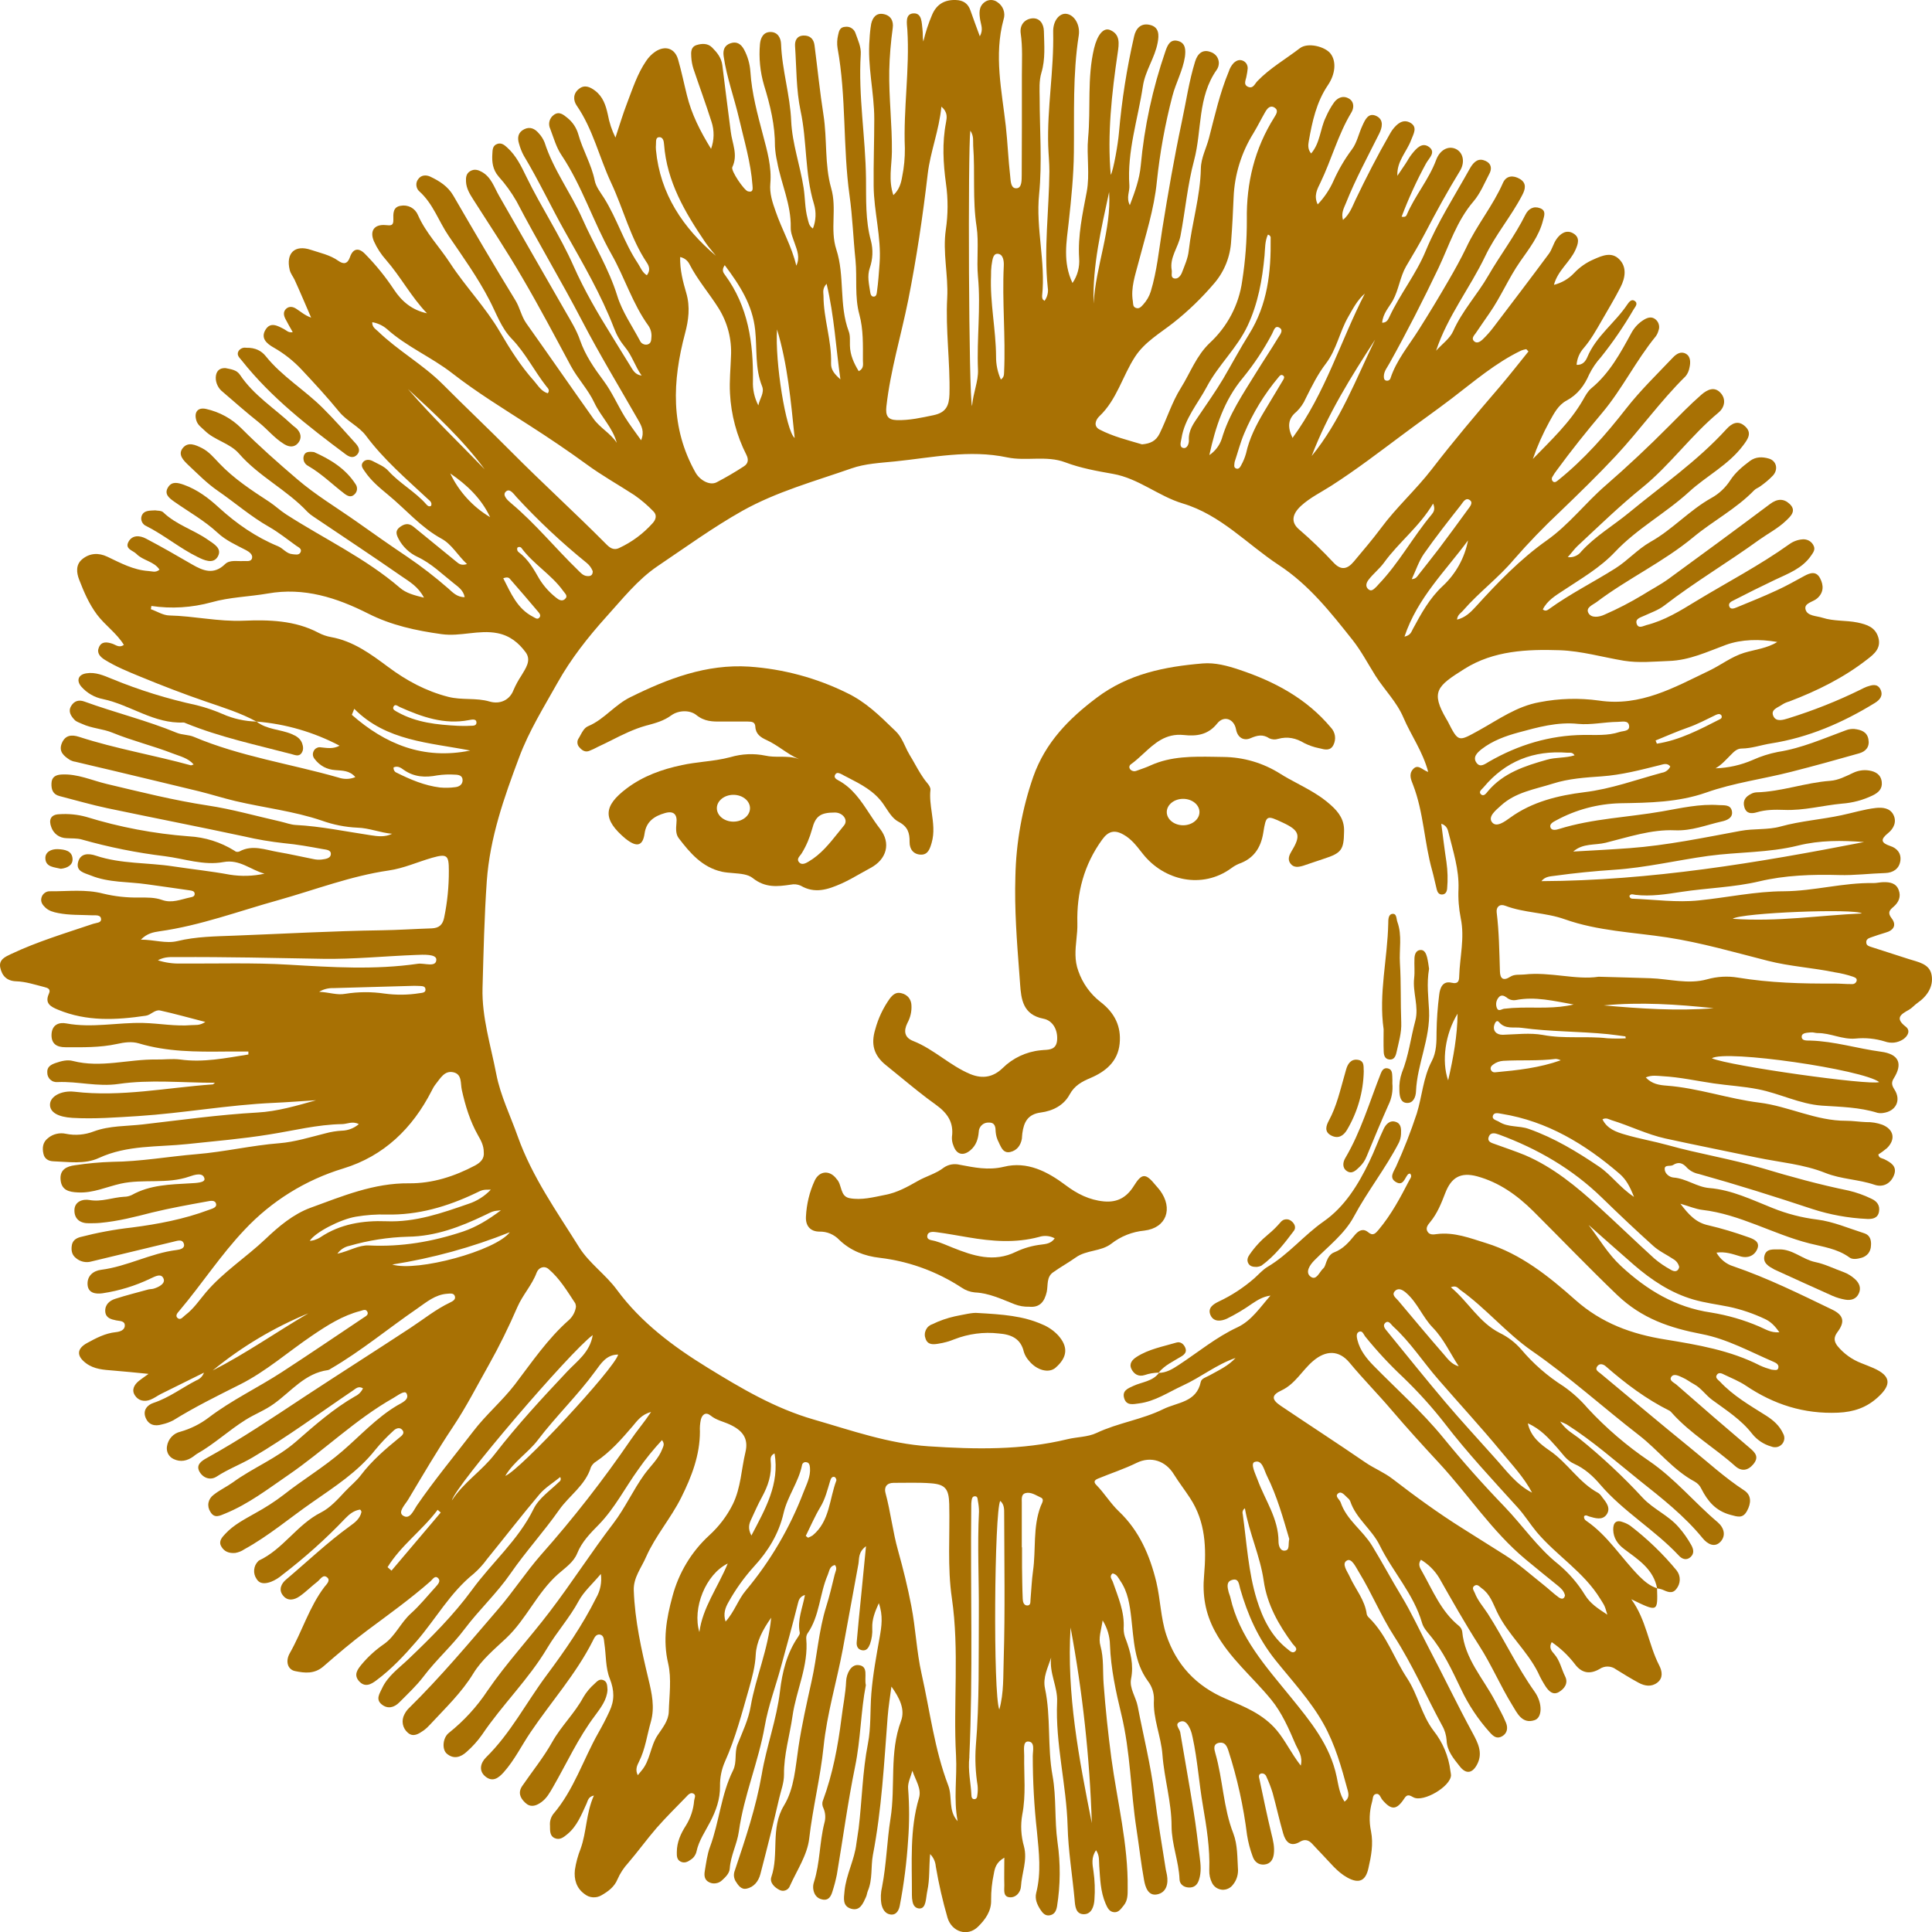 <svg width="25" height="25" viewBox="0 0 25 25" fill="none" xmlns="http://www.w3.org/2000/svg">
<path d="M3.322 9.339C3.114 9.225 2.89 9.156 2.666 9.079C2.38 8.981 2.095 8.871 1.816 8.756C1.658 8.691 1.502 8.628 1.355 8.537C1.292 8.497 1.248 8.447 1.281 8.374C1.315 8.296 1.386 8.308 1.452 8.329C1.499 8.344 1.541 8.388 1.603 8.345C1.51 8.193 1.361 8.093 1.256 7.954C1.152 7.815 1.085 7.658 1.024 7.5C0.991 7.414 0.976 7.309 1.064 7.236C1.162 7.155 1.277 7.151 1.387 7.203C1.558 7.284 1.725 7.376 1.921 7.389C1.967 7.391 2.013 7.415 2.064 7.371C1.992 7.262 1.85 7.255 1.766 7.168C1.721 7.122 1.613 7.105 1.662 7.012C1.711 6.92 1.809 6.927 1.89 6.97C2.092 7.076 2.29 7.19 2.486 7.304C2.629 7.387 2.767 7.442 2.912 7.3C2.973 7.241 3.066 7.265 3.146 7.26C3.187 7.257 3.246 7.274 3.261 7.225C3.275 7.175 3.222 7.139 3.182 7.118C3.055 7.052 2.922 6.993 2.818 6.896C2.647 6.737 2.443 6.624 2.254 6.491C2.192 6.447 2.119 6.394 2.175 6.305C2.225 6.225 2.302 6.246 2.379 6.273C2.553 6.335 2.7 6.446 2.83 6.566C3.061 6.777 3.31 6.95 3.599 7.069C3.665 7.097 3.707 7.165 3.784 7.171C3.82 7.174 3.867 7.188 3.888 7.148C3.912 7.102 3.864 7.083 3.835 7.063C3.719 6.98 3.606 6.889 3.484 6.819C3.247 6.685 3.043 6.506 2.821 6.353C2.678 6.255 2.56 6.133 2.436 6.017C2.378 5.961 2.296 5.884 2.365 5.798C2.434 5.712 2.53 5.757 2.613 5.798C2.704 5.844 2.768 5.923 2.837 5.995C3.028 6.196 3.258 6.346 3.488 6.496C3.563 6.546 3.627 6.608 3.704 6.657C4.195 6.973 4.729 7.222 5.176 7.607C5.255 7.675 5.357 7.702 5.486 7.734C5.413 7.591 5.298 7.527 5.198 7.458C4.821 7.196 4.438 6.943 4.057 6.686C4.029 6.668 4.002 6.647 3.979 6.624C3.713 6.339 3.351 6.166 3.094 5.871C2.974 5.732 2.778 5.7 2.648 5.571C2.607 5.531 2.559 5.501 2.541 5.442C2.508 5.335 2.558 5.267 2.668 5.292C2.841 5.331 2.999 5.417 3.123 5.542C3.354 5.774 3.598 5.989 3.846 6.201C4.084 6.405 4.353 6.566 4.609 6.746C4.829 6.902 5.051 7.058 5.273 7.207C5.457 7.332 5.633 7.469 5.801 7.615C5.853 7.661 5.913 7.729 6.013 7.727C5.996 7.636 5.926 7.592 5.873 7.549C5.721 7.429 5.582 7.29 5.402 7.206C5.298 7.157 5.212 7.076 5.158 6.974C5.128 6.917 5.112 6.868 5.171 6.823C5.229 6.778 5.287 6.763 5.351 6.816C5.534 6.966 5.717 7.115 5.9 7.264C5.933 7.29 5.962 7.324 6.043 7.299C5.921 7.186 5.847 7.043 5.712 6.97C5.445 6.824 5.252 6.592 5.022 6.403C4.913 6.313 4.802 6.221 4.721 6.101C4.697 6.065 4.664 6.028 4.694 5.985C4.724 5.942 4.78 5.943 4.824 5.967C4.894 6.005 4.972 6.033 5.027 6.095C5.174 6.257 5.373 6.362 5.517 6.527C5.532 6.544 5.551 6.562 5.579 6.545C5.595 6.498 5.558 6.478 5.532 6.453C5.254 6.194 4.966 5.947 4.737 5.64C4.645 5.516 4.49 5.452 4.388 5.327C4.235 5.14 4.071 4.962 3.906 4.786C3.799 4.671 3.675 4.573 3.539 4.496C3.449 4.445 3.371 4.375 3.435 4.268C3.499 4.161 3.591 4.215 3.674 4.258C3.706 4.274 3.731 4.309 3.788 4.298C3.755 4.239 3.723 4.185 3.694 4.128C3.671 4.083 3.661 4.036 3.702 3.996C3.744 3.957 3.795 3.97 3.834 3.996C3.893 4.034 3.946 4.082 4.026 4.11C3.955 3.947 3.886 3.782 3.812 3.62C3.792 3.578 3.761 3.542 3.749 3.494C3.697 3.278 3.812 3.162 4.023 3.233C4.143 3.273 4.271 3.299 4.378 3.375C4.447 3.424 4.498 3.416 4.529 3.326C4.568 3.212 4.643 3.203 4.723 3.285C4.862 3.426 4.988 3.581 5.097 3.746C5.2 3.902 5.333 4.013 5.525 4.054C5.322 3.843 5.186 3.582 4.995 3.363C4.932 3.292 4.879 3.212 4.84 3.125C4.779 2.988 4.843 2.898 4.993 2.913C5.058 2.92 5.092 2.921 5.09 2.844C5.088 2.766 5.083 2.678 5.184 2.663C5.229 2.654 5.276 2.661 5.317 2.682C5.358 2.704 5.39 2.739 5.408 2.782C5.51 3.015 5.689 3.196 5.825 3.406C6.025 3.712 6.282 3.975 6.467 4.291C6.599 4.516 6.737 4.736 6.912 4.931C6.964 4.991 7.004 5.064 7.088 5.089C7.12 5.049 7.088 5.022 7.07 5C6.914 4.801 6.8 4.569 6.622 4.384C6.484 4.242 6.422 4.052 6.332 3.881C6.181 3.589 5.99 3.324 5.807 3.055C5.677 2.865 5.605 2.636 5.426 2.476C5.404 2.457 5.391 2.429 5.388 2.4C5.385 2.371 5.393 2.342 5.411 2.319C5.45 2.262 5.515 2.262 5.566 2.285C5.686 2.342 5.796 2.41 5.867 2.533C6.131 2.988 6.396 3.441 6.671 3.889C6.728 3.983 6.746 4.092 6.81 4.183C7.102 4.594 7.388 5.008 7.68 5.419C7.764 5.537 7.9 5.606 7.981 5.73C7.927 5.531 7.776 5.391 7.692 5.214C7.611 5.04 7.477 4.903 7.387 4.736C7.181 4.353 6.979 3.969 6.759 3.594C6.56 3.251 6.339 2.918 6.125 2.583C6.078 2.509 6.034 2.438 6.03 2.349C6.027 2.295 6.033 2.243 6.087 2.213C6.141 2.183 6.189 2.199 6.236 2.225C6.357 2.293 6.394 2.422 6.457 2.532C6.745 3.033 7.03 3.535 7.319 4.035C7.388 4.155 7.461 4.272 7.506 4.403C7.574 4.598 7.688 4.763 7.811 4.928C7.917 5.07 7.99 5.239 8.084 5.393C8.145 5.492 8.217 5.585 8.296 5.697C8.342 5.586 8.302 5.511 8.258 5.435C8.014 5.008 7.758 4.586 7.531 4.15C7.26 3.629 6.955 3.125 6.684 2.605C6.618 2.49 6.54 2.382 6.451 2.283C6.376 2.195 6.364 2.098 6.371 1.991C6.374 1.939 6.373 1.883 6.436 1.862C6.489 1.844 6.527 1.876 6.563 1.909C6.679 2.013 6.745 2.151 6.811 2.287C7.003 2.682 7.247 3.046 7.423 3.445C7.563 3.761 7.737 4.058 7.92 4.352C7.997 4.476 8.072 4.601 8.15 4.725C8.186 4.782 8.213 4.849 8.303 4.86C8.218 4.742 8.179 4.6 8.086 4.49C8.026 4.417 7.978 4.334 7.945 4.245C7.778 3.811 7.542 3.408 7.315 3.005C7.131 2.678 6.971 2.335 6.777 2.013C6.75 1.963 6.73 1.91 6.715 1.855C6.692 1.779 6.705 1.712 6.782 1.673C6.859 1.634 6.922 1.666 6.971 1.724C7.004 1.759 7.029 1.799 7.047 1.843C7.161 2.199 7.389 2.498 7.538 2.835C7.685 3.166 7.878 3.476 7.987 3.827C8.05 4.032 8.179 4.217 8.281 4.409C8.289 4.427 8.303 4.442 8.32 4.45C8.337 4.459 8.357 4.462 8.376 4.458C8.423 4.447 8.427 4.407 8.429 4.368C8.435 4.315 8.422 4.263 8.393 4.218C8.185 3.932 8.084 3.591 7.911 3.287C7.675 2.87 7.533 2.407 7.265 2.006C7.197 1.905 7.164 1.782 7.12 1.667C7.105 1.636 7.102 1.601 7.11 1.569C7.119 1.536 7.138 1.507 7.166 1.487C7.235 1.436 7.29 1.483 7.343 1.526C7.41 1.58 7.459 1.654 7.483 1.737C7.54 1.942 7.654 2.127 7.696 2.338C7.712 2.417 7.77 2.49 7.816 2.562C7.985 2.831 8.076 3.141 8.253 3.406C8.288 3.459 8.309 3.524 8.37 3.562C8.418 3.502 8.401 3.444 8.37 3.399C8.156 3.079 8.068 2.705 7.907 2.363C7.753 2.033 7.673 1.672 7.463 1.367C7.414 1.296 7.416 1.208 7.493 1.149C7.565 1.092 7.636 1.125 7.701 1.174C7.803 1.252 7.839 1.363 7.865 1.481C7.884 1.585 7.917 1.685 7.964 1.78C8.014 1.63 8.059 1.478 8.116 1.33C8.187 1.145 8.248 0.954 8.361 0.789C8.393 0.741 8.433 0.7 8.48 0.668C8.606 0.585 8.73 0.623 8.773 0.765C8.818 0.919 8.85 1.078 8.889 1.233C8.948 1.474 9.057 1.692 9.201 1.926C9.242 1.814 9.245 1.69 9.207 1.576C9.134 1.346 9.05 1.119 8.973 0.89C8.957 0.84 8.948 0.789 8.945 0.737C8.941 0.676 8.938 0.607 9.014 0.583C9.084 0.561 9.16 0.559 9.215 0.615C9.278 0.678 9.335 0.747 9.347 0.844C9.381 1.131 9.42 1.417 9.456 1.704C9.474 1.856 9.553 2.003 9.476 2.163C9.454 2.207 9.629 2.464 9.678 2.476C9.752 2.495 9.739 2.437 9.737 2.398C9.716 2.103 9.63 1.822 9.564 1.536C9.501 1.265 9.404 1.004 9.364 0.728C9.352 0.645 9.376 0.585 9.455 0.559C9.535 0.533 9.59 0.57 9.629 0.643C9.676 0.731 9.703 0.828 9.71 0.927C9.728 1.208 9.802 1.477 9.873 1.747C9.927 1.951 9.987 2.159 9.968 2.374C9.956 2.503 9.996 2.62 10.036 2.733C10.117 2.971 10.246 3.189 10.304 3.438C10.355 3.332 10.315 3.24 10.284 3.15C10.261 3.082 10.23 3.015 10.232 2.945C10.239 2.646 10.107 2.375 10.056 2.091C10.041 2.027 10.032 1.961 10.028 1.895C10.03 1.623 9.967 1.364 9.887 1.104C9.836 0.931 9.818 0.75 9.834 0.57C9.841 0.493 9.876 0.414 9.97 0.414C10.064 0.414 10.104 0.491 10.107 0.569C10.119 0.905 10.224 1.228 10.238 1.567C10.251 1.857 10.354 2.141 10.399 2.432C10.419 2.563 10.415 2.697 10.45 2.826C10.463 2.871 10.464 2.921 10.519 2.957C10.559 2.856 10.564 2.745 10.533 2.641C10.412 2.244 10.445 1.831 10.359 1.432C10.302 1.161 10.307 0.877 10.288 0.598C10.283 0.526 10.311 0.463 10.397 0.46C10.483 0.457 10.53 0.506 10.54 0.587C10.579 0.888 10.609 1.19 10.656 1.489C10.705 1.802 10.669 2.132 10.755 2.433C10.833 2.702 10.737 2.967 10.822 3.228C10.934 3.571 10.854 3.946 10.983 4.289C11.004 4.344 10.996 4.411 10.998 4.472C11.001 4.595 11.049 4.7 11.112 4.803C11.183 4.768 11.166 4.71 11.166 4.662C11.166 4.463 11.173 4.264 11.12 4.069C11.057 3.839 11.093 3.6 11.07 3.364C11.041 3.087 11.032 2.806 10.993 2.53C10.905 1.897 10.953 1.254 10.838 0.623C10.829 0.567 10.832 0.509 10.845 0.454C10.856 0.4 10.869 0.35 10.938 0.347C10.967 0.343 10.996 0.349 11.02 0.365C11.045 0.381 11.063 0.405 11.071 0.432C11.102 0.521 11.145 0.607 11.138 0.706C11.105 1.243 11.2 1.775 11.206 2.311C11.209 2.576 11.197 2.852 11.27 3.116C11.3 3.232 11.294 3.355 11.255 3.468C11.219 3.573 11.245 3.675 11.26 3.777C11.264 3.804 11.272 3.84 11.307 3.838C11.342 3.837 11.345 3.798 11.348 3.772C11.365 3.651 11.373 3.529 11.382 3.406C11.406 3.068 11.308 2.742 11.305 2.405C11.302 2.117 11.313 1.829 11.313 1.54C11.313 1.194 11.222 0.854 11.252 0.506C11.255 0.44 11.262 0.374 11.273 0.309C11.291 0.227 11.339 0.164 11.432 0.182C11.526 0.199 11.565 0.271 11.552 0.362C11.527 0.545 11.511 0.729 11.507 0.914C11.501 1.265 11.545 1.614 11.541 1.965C11.539 2.147 11.494 2.331 11.56 2.525C11.635 2.457 11.66 2.371 11.674 2.286C11.699 2.165 11.71 2.042 11.709 1.919C11.688 1.406 11.773 0.897 11.741 0.385C11.736 0.307 11.708 0.179 11.82 0.173C11.932 0.167 11.926 0.296 11.937 0.382C11.944 0.432 11.937 0.485 11.948 0.537C11.976 0.418 12.014 0.302 12.062 0.19C12.119 0.057 12.22 -0.004 12.366 0C12.465 0.003 12.527 0.045 12.558 0.137C12.594 0.242 12.634 0.346 12.679 0.47C12.727 0.383 12.694 0.323 12.684 0.26C12.671 0.177 12.66 0.086 12.743 0.026C12.766 0.009 12.794 0 12.823 0C12.852 0 12.881 0.009 12.904 0.026C12.941 0.05 12.969 0.084 12.984 0.125C12.999 0.166 13 0.211 12.986 0.252C12.86 0.715 12.963 1.172 13.015 1.631C13.039 1.847 13.047 2.065 13.072 2.281C13.079 2.338 13.076 2.445 13.158 2.436C13.224 2.429 13.22 2.329 13.221 2.265C13.223 1.835 13.224 1.404 13.223 0.973C13.223 0.794 13.234 0.614 13.208 0.433C13.193 0.33 13.252 0.25 13.352 0.238C13.452 0.227 13.506 0.307 13.508 0.403C13.512 0.583 13.529 0.764 13.476 0.94C13.444 1.047 13.452 1.157 13.453 1.265C13.453 1.682 13.487 2.102 13.446 2.514C13.402 2.957 13.532 3.389 13.485 3.827C13.484 3.842 13.486 3.856 13.491 3.869C13.494 3.877 13.504 3.881 13.516 3.893C13.534 3.869 13.547 3.841 13.554 3.812C13.562 3.782 13.563 3.752 13.558 3.722C13.505 3.219 13.575 2.719 13.579 2.217C13.579 2.108 13.568 2 13.564 1.891C13.548 1.398 13.639 0.909 13.628 0.415C13.624 0.267 13.71 0.168 13.799 0.179C13.903 0.192 13.98 0.323 13.959 0.459C13.88 0.961 13.902 1.466 13.896 1.972C13.893 2.273 13.862 2.575 13.829 2.877C13.802 3.125 13.749 3.391 13.878 3.662C13.943 3.568 13.973 3.454 13.964 3.34C13.946 3.048 14.008 2.767 14.062 2.483C14.105 2.255 14.059 2.018 14.08 1.787C14.116 1.401 14.066 1.009 14.157 0.627C14.2 0.449 14.28 0.351 14.366 0.389C14.499 0.446 14.48 0.568 14.463 0.684C14.386 1.209 14.327 1.737 14.373 2.263C14.408 2.204 14.468 1.856 14.479 1.72C14.515 1.3 14.581 0.883 14.675 0.472C14.698 0.366 14.765 0.295 14.879 0.322C15.001 0.35 14.999 0.454 14.98 0.552C14.944 0.749 14.819 0.914 14.789 1.115C14.725 1.542 14.583 1.959 14.614 2.4C14.62 2.478 14.57 2.556 14.62 2.655C14.687 2.479 14.745 2.317 14.761 2.145C14.807 1.641 14.915 1.144 15.08 0.665C15.106 0.588 15.141 0.5 15.247 0.531C15.345 0.559 15.343 0.653 15.333 0.734C15.306 0.913 15.214 1.074 15.17 1.246C15.076 1.607 15.009 1.975 14.97 2.346C14.935 2.708 14.822 3.049 14.732 3.397C14.69 3.561 14.63 3.723 14.659 3.898C14.664 3.93 14.657 3.967 14.695 3.983C14.74 4.002 14.766 3.97 14.792 3.942C14.837 3.893 14.871 3.835 14.891 3.771C14.971 3.507 14.997 3.234 15.04 2.963C15.114 2.502 15.194 2.041 15.291 1.583C15.348 1.319 15.385 1.053 15.465 0.795C15.496 0.695 15.562 0.632 15.668 0.674C15.69 0.681 15.71 0.694 15.727 0.71C15.744 0.726 15.756 0.746 15.764 0.769C15.771 0.791 15.774 0.814 15.77 0.837C15.767 0.86 15.758 0.883 15.745 0.902C15.494 1.257 15.555 1.684 15.452 2.073C15.366 2.393 15.338 2.724 15.276 3.049C15.248 3.2 15.132 3.33 15.162 3.497C15.169 3.535 15.141 3.594 15.2 3.604C15.245 3.611 15.279 3.566 15.294 3.528C15.329 3.436 15.372 3.342 15.382 3.245C15.422 2.889 15.532 2.543 15.539 2.181C15.541 2.042 15.611 1.917 15.645 1.783C15.72 1.494 15.785 1.202 15.9 0.926C15.913 0.885 15.934 0.847 15.963 0.816C15.996 0.785 16.034 0.767 16.079 0.784C16.1 0.792 16.117 0.806 16.129 0.824C16.14 0.843 16.146 0.864 16.145 0.886C16.142 0.919 16.137 0.952 16.13 0.984C16.124 1.032 16.083 1.093 16.149 1.123C16.216 1.152 16.235 1.086 16.271 1.049C16.433 0.881 16.637 0.765 16.82 0.624C16.923 0.545 17.143 0.602 17.215 0.691C17.295 0.791 17.281 0.958 17.183 1.102C17.034 1.322 16.98 1.574 16.935 1.829C16.927 1.876 16.921 1.933 16.966 1.986C17.084 1.849 17.082 1.668 17.155 1.519C17.185 1.449 17.222 1.382 17.266 1.321C17.314 1.26 17.385 1.233 17.456 1.276C17.526 1.319 17.521 1.399 17.487 1.455C17.314 1.741 17.23 2.066 17.086 2.364C17.045 2.448 16.997 2.532 17.051 2.645C17.136 2.556 17.206 2.452 17.256 2.339C17.32 2.196 17.399 2.061 17.492 1.936C17.558 1.851 17.581 1.729 17.629 1.627C17.664 1.55 17.706 1.449 17.814 1.503C17.909 1.552 17.886 1.652 17.846 1.731C17.698 2.028 17.539 2.32 17.416 2.629C17.39 2.693 17.352 2.757 17.378 2.846C17.466 2.772 17.499 2.672 17.541 2.584C17.678 2.298 17.823 2.015 17.981 1.74C17.992 1.719 18.005 1.699 18.018 1.68C18.076 1.603 18.152 1.536 18.247 1.587C18.349 1.644 18.29 1.732 18.26 1.812C18.203 1.965 18.072 2.087 18.082 2.275C18.116 2.224 18.152 2.173 18.186 2.121C18.215 2.078 18.238 2.03 18.272 1.99C18.329 1.919 18.404 1.833 18.496 1.905C18.581 1.973 18.492 2.045 18.454 2.113C18.332 2.336 18.227 2.566 18.137 2.804C18.183 2.813 18.197 2.796 18.203 2.78C18.309 2.532 18.49 2.323 18.584 2.069C18.631 1.942 18.738 1.883 18.835 1.926C18.932 1.97 18.962 2.095 18.892 2.211C18.731 2.473 18.584 2.742 18.442 3.014C18.365 3.162 18.279 3.303 18.195 3.446C18.116 3.583 18.101 3.747 18.023 3.889C17.974 3.976 17.895 4.056 17.885 4.176C17.946 4.177 17.963 4.132 17.979 4.1C18.116 3.805 18.323 3.551 18.449 3.246C18.602 2.877 18.822 2.536 19.017 2.186C19.054 2.12 19.108 2.047 19.195 2.072C19.283 2.097 19.317 2.164 19.272 2.249C19.208 2.371 19.155 2.503 19.067 2.606C18.85 2.859 18.753 3.173 18.616 3.464C18.416 3.883 18.207 4.294 17.981 4.699C17.953 4.752 17.909 4.801 17.907 4.866C17.907 4.89 17.907 4.916 17.936 4.925C17.942 4.926 17.948 4.927 17.954 4.926C17.96 4.926 17.966 4.924 17.971 4.921C17.976 4.918 17.981 4.914 17.985 4.91C17.989 4.905 17.991 4.9 17.993 4.894C18.07 4.66 18.228 4.475 18.356 4.271C18.49 4.06 18.619 3.846 18.744 3.63C18.825 3.491 18.903 3.35 18.973 3.205C19.109 2.913 19.318 2.664 19.448 2.367C19.491 2.269 19.583 2.266 19.666 2.315C19.758 2.369 19.738 2.449 19.697 2.526C19.555 2.8 19.35 3.039 19.218 3.316C19.02 3.729 18.731 4.092 18.583 4.538C18.658 4.454 18.761 4.382 18.804 4.285C18.921 4.021 19.118 3.811 19.259 3.566C19.413 3.3 19.602 3.053 19.739 2.778C19.777 2.702 19.845 2.662 19.928 2.694C20.012 2.725 19.981 2.795 19.966 2.854C19.915 3.056 19.786 3.219 19.671 3.384C19.521 3.599 19.422 3.84 19.272 4.055C19.212 4.14 19.155 4.226 19.096 4.311C19.075 4.34 19.038 4.377 19.071 4.412C19.109 4.453 19.156 4.42 19.185 4.393C19.236 4.344 19.283 4.291 19.326 4.234C19.566 3.918 19.807 3.602 20.043 3.283C20.085 3.226 20.1 3.152 20.141 3.094C20.193 3.02 20.271 2.967 20.36 3.021C20.449 3.075 20.421 3.156 20.385 3.236C20.313 3.394 20.157 3.5 20.108 3.686C20.207 3.661 20.298 3.609 20.368 3.534C20.44 3.458 20.527 3.397 20.623 3.356C20.735 3.306 20.855 3.255 20.954 3.356C21.054 3.457 21.031 3.596 20.97 3.715C20.895 3.863 20.808 4.005 20.726 4.149C20.655 4.272 20.586 4.396 20.492 4.505C20.439 4.565 20.407 4.641 20.401 4.721C20.48 4.726 20.518 4.673 20.54 4.621C20.654 4.348 20.9 4.177 21.058 3.939C21.079 3.909 21.11 3.867 21.15 3.892C21.203 3.925 21.16 3.97 21.14 4.002C21.014 4.219 20.872 4.427 20.715 4.623C20.655 4.689 20.604 4.764 20.564 4.845C20.503 4.987 20.414 5.107 20.272 5.183C20.161 5.242 20.107 5.354 20.05 5.455C19.965 5.61 19.893 5.772 19.835 5.939C20.07 5.697 20.315 5.468 20.484 5.175C20.514 5.122 20.545 5.063 20.591 5.025C20.828 4.83 20.969 4.567 21.112 4.305C21.151 4.234 21.208 4.175 21.278 4.134C21.327 4.106 21.376 4.094 21.424 4.134C21.444 4.151 21.459 4.174 21.465 4.199C21.472 4.225 21.471 4.252 21.461 4.276C21.454 4.304 21.442 4.33 21.425 4.353C21.169 4.666 20.991 5.034 20.734 5.34C20.529 5.583 20.331 5.83 20.144 6.086C20.124 6.112 20.105 6.14 20.089 6.169C20.082 6.178 20.079 6.191 20.081 6.203C20.082 6.215 20.089 6.225 20.098 6.233C20.122 6.248 20.142 6.23 20.161 6.215C20.498 5.945 20.778 5.625 21.043 5.286C21.226 5.052 21.442 4.843 21.648 4.626C21.69 4.582 21.749 4.541 21.814 4.577C21.878 4.612 21.877 4.69 21.862 4.756C21.855 4.797 21.838 4.837 21.811 4.869C21.483 5.192 21.216 5.57 20.904 5.904C20.675 6.149 20.432 6.385 20.19 6.618C19.979 6.816 19.778 7.024 19.588 7.242C19.389 7.478 19.139 7.663 18.936 7.896C18.908 7.931 18.859 7.953 18.854 8.018C18.96 7.992 19.03 7.923 19.095 7.852C19.379 7.539 19.67 7.237 20.016 6.992C20.302 6.79 20.513 6.51 20.775 6.283C21.058 6.037 21.331 5.781 21.596 5.514C21.733 5.376 21.868 5.237 22.014 5.109C22.095 5.038 22.187 4.998 22.265 5.085C22.337 5.164 22.319 5.271 22.237 5.339C21.881 5.635 21.609 6.019 21.254 6.307C20.957 6.547 20.688 6.809 20.411 7.067C20.371 7.105 20.338 7.153 20.287 7.209C20.32 7.214 20.354 7.209 20.384 7.196C20.415 7.183 20.442 7.163 20.462 7.136C20.642 6.938 20.874 6.803 21.078 6.635C21.506 6.282 21.963 5.967 22.338 5.555C22.41 5.475 22.493 5.433 22.584 5.519C22.674 5.604 22.617 5.683 22.555 5.765C22.366 6.017 22.083 6.157 21.858 6.363C21.553 6.642 21.184 6.839 20.899 7.141C20.705 7.347 20.462 7.486 20.229 7.641C20.127 7.708 20.021 7.771 19.964 7.886C19.998 7.915 20.025 7.895 20.046 7.88C20.319 7.683 20.62 7.533 20.902 7.355C21.061 7.255 21.188 7.109 21.355 7.013C21.639 6.855 21.859 6.604 22.145 6.444C22.245 6.389 22.329 6.309 22.391 6.213C22.457 6.112 22.549 6.036 22.644 5.965C22.72 5.908 22.806 5.91 22.889 5.934C22.986 5.962 23.014 6.07 22.944 6.151C22.895 6.203 22.84 6.249 22.782 6.29C22.756 6.311 22.721 6.321 22.699 6.344C22.466 6.585 22.166 6.74 21.913 6.95C21.522 7.274 21.062 7.487 20.661 7.79C20.61 7.828 20.516 7.861 20.554 7.932C20.592 8.003 20.697 7.984 20.761 7.954C20.931 7.88 21.095 7.795 21.253 7.7C21.365 7.629 21.485 7.568 21.592 7.49C22.031 7.17 22.469 6.848 22.904 6.522C22.997 6.452 23.081 6.448 23.159 6.522C23.252 6.611 23.168 6.683 23.111 6.738C23.008 6.837 22.879 6.903 22.764 6.985C22.361 7.277 21.931 7.531 21.537 7.835C21.46 7.895 21.362 7.928 21.271 7.97C21.224 7.992 21.157 8.007 21.179 8.073C21.201 8.138 21.262 8.101 21.304 8.089C21.538 8.03 21.744 7.903 21.943 7.781C22.348 7.535 22.769 7.317 23.155 7.041C23.205 7.005 23.265 6.983 23.327 6.979C23.355 6.977 23.384 6.983 23.409 6.997C23.434 7.011 23.455 7.033 23.467 7.059C23.494 7.109 23.464 7.149 23.436 7.189C23.322 7.356 23.141 7.421 22.97 7.502C22.791 7.587 22.613 7.676 22.436 7.767C22.405 7.782 22.357 7.804 22.379 7.852C22.396 7.889 22.44 7.873 22.469 7.861C22.644 7.789 22.819 7.719 22.991 7.639C23.112 7.584 23.228 7.518 23.344 7.455C23.422 7.412 23.501 7.385 23.552 7.483C23.6 7.574 23.6 7.668 23.514 7.743C23.461 7.791 23.34 7.803 23.364 7.888C23.388 7.973 23.504 7.968 23.584 7.994C23.731 8.041 23.886 8.025 24.035 8.055C24.157 8.081 24.267 8.115 24.306 8.251C24.344 8.387 24.253 8.463 24.161 8.533C23.857 8.77 23.514 8.94 23.153 9.077C23.121 9.086 23.09 9.099 23.062 9.117C23.009 9.156 22.906 9.18 22.948 9.268C22.984 9.345 23.076 9.315 23.141 9.295C23.463 9.195 23.777 9.071 24.079 8.922C24.104 8.909 24.13 8.896 24.156 8.886C24.22 8.865 24.291 8.84 24.332 8.919C24.372 8.998 24.328 9.055 24.261 9.096C23.845 9.352 23.402 9.544 22.916 9.62C22.789 9.64 22.667 9.685 22.537 9.686C22.475 9.686 22.434 9.73 22.394 9.771C22.334 9.83 22.279 9.896 22.199 9.942C22.365 9.937 22.528 9.9 22.68 9.834C22.784 9.787 22.893 9.752 23.006 9.73C23.315 9.682 23.596 9.556 23.885 9.45C23.921 9.436 23.959 9.43 23.996 9.433C24.079 9.443 24.159 9.467 24.177 9.565C24.196 9.663 24.145 9.723 24.058 9.748C23.766 9.831 23.474 9.912 23.179 9.987C22.813 10.081 22.435 10.129 22.077 10.256C21.718 10.382 21.342 10.388 20.967 10.394C20.676 10.401 20.391 10.477 20.136 10.616C20.1 10.635 20.046 10.662 20.063 10.707C20.079 10.753 20.14 10.738 20.177 10.726C20.611 10.591 21.066 10.577 21.51 10.499C21.75 10.457 21.995 10.4 22.243 10.418C22.309 10.422 22.392 10.409 22.41 10.492C22.431 10.585 22.34 10.617 22.278 10.63C22.078 10.675 21.891 10.754 21.67 10.744C21.369 10.731 21.071 10.832 20.778 10.905C20.638 10.94 20.484 10.908 20.358 11.019C20.601 11.005 20.843 10.993 21.087 10.975C21.57 10.939 22.045 10.84 22.52 10.752C22.695 10.719 22.877 10.741 23.04 10.695C23.301 10.623 23.568 10.605 23.829 10.549C23.977 10.518 24.122 10.472 24.273 10.455C24.363 10.445 24.455 10.457 24.499 10.54C24.548 10.632 24.505 10.722 24.431 10.781C24.33 10.863 24.339 10.906 24.459 10.947C24.549 10.975 24.606 11.045 24.59 11.142C24.574 11.245 24.493 11.294 24.395 11.297C24.195 11.303 23.995 11.329 23.798 11.323C23.448 11.313 23.095 11.326 22.764 11.405C22.432 11.483 22.091 11.49 21.756 11.541C21.562 11.571 21.361 11.603 21.161 11.579C21.135 11.576 21.104 11.56 21.085 11.592C21.085 11.597 21.086 11.601 21.088 11.606C21.089 11.611 21.092 11.615 21.096 11.618C21.099 11.621 21.103 11.624 21.107 11.626C21.112 11.628 21.117 11.629 21.122 11.629C21.41 11.64 21.701 11.681 21.985 11.651C22.351 11.614 22.714 11.534 23.082 11.533C23.473 11.531 23.853 11.419 24.242 11.427C24.284 11.427 24.328 11.416 24.37 11.415C24.455 11.413 24.536 11.427 24.569 11.517C24.602 11.602 24.569 11.676 24.503 11.733C24.451 11.777 24.421 11.808 24.477 11.882C24.546 11.971 24.504 12.04 24.396 12.069C24.332 12.087 24.269 12.11 24.207 12.131C24.174 12.142 24.144 12.159 24.15 12.201C24.153 12.235 24.184 12.244 24.211 12.253C24.374 12.306 24.537 12.357 24.699 12.41C24.819 12.449 24.97 12.47 24.995 12.618C25.021 12.765 24.938 12.891 24.812 12.978C24.773 13.005 24.742 13.044 24.701 13.067C24.599 13.124 24.515 13.173 24.66 13.285C24.725 13.335 24.689 13.407 24.625 13.45C24.59 13.472 24.552 13.486 24.511 13.491C24.471 13.495 24.43 13.491 24.391 13.477C24.268 13.439 24.139 13.426 24.01 13.439C23.839 13.454 23.686 13.366 23.519 13.368C23.491 13.368 23.462 13.356 23.434 13.359C23.388 13.364 23.317 13.362 23.314 13.412C23.311 13.473 23.384 13.463 23.427 13.465C23.737 13.474 24.034 13.568 24.34 13.609C24.568 13.639 24.628 13.76 24.504 13.956C24.47 14.011 24.482 14.048 24.514 14.098C24.605 14.238 24.533 14.381 24.366 14.402C24.343 14.406 24.319 14.405 24.295 14.4C24.061 14.327 23.819 14.323 23.577 14.307C23.29 14.287 23.032 14.15 22.751 14.095C22.56 14.057 22.366 14.047 22.174 14.019C21.955 13.987 21.737 13.938 21.514 13.926C21.445 13.922 21.375 13.908 21.296 13.942C21.376 14.028 21.473 14.041 21.563 14.048C21.972 14.078 22.362 14.218 22.766 14.268C23.148 14.316 23.499 14.505 23.89 14.503C23.976 14.503 24.062 14.517 24.147 14.52C24.219 14.518 24.29 14.53 24.357 14.554C24.506 14.614 24.533 14.742 24.418 14.856C24.382 14.886 24.345 14.914 24.306 14.938C24.311 14.988 24.353 14.986 24.38 14.999C24.465 15.041 24.551 15.09 24.51 15.202C24.469 15.313 24.369 15.369 24.257 15.331C24.049 15.26 23.826 15.26 23.621 15.178C23.336 15.064 23.031 15.041 22.734 14.979C22.339 14.896 21.943 14.818 21.55 14.732C21.314 14.68 21.088 14.567 20.853 14.495C20.818 14.484 20.785 14.458 20.736 14.484C20.796 14.607 20.913 14.648 21.027 14.681C21.209 14.735 21.398 14.767 21.578 14.817C21.985 14.931 22.401 14.996 22.807 15.117C23.172 15.227 23.544 15.329 23.92 15.406C24.022 15.43 24.121 15.465 24.215 15.511C24.289 15.544 24.329 15.599 24.314 15.68C24.299 15.765 24.228 15.776 24.16 15.773C23.919 15.762 23.68 15.719 23.45 15.644C22.964 15.483 22.476 15.329 21.982 15.191C21.925 15.18 21.873 15.153 21.832 15.113C21.777 15.05 21.722 15.028 21.648 15.076C21.614 15.097 21.543 15.068 21.541 15.123C21.539 15.185 21.601 15.232 21.653 15.237C21.819 15.249 21.955 15.359 22.116 15.373C22.412 15.397 22.672 15.527 22.94 15.633C23.124 15.707 23.317 15.757 23.514 15.781C23.721 15.807 23.923 15.895 24.125 15.959C24.199 15.983 24.217 16.049 24.21 16.122C24.209 16.158 24.196 16.193 24.174 16.221C24.151 16.248 24.119 16.268 24.084 16.277C24.033 16.291 23.97 16.301 23.931 16.271C23.776 16.157 23.584 16.133 23.412 16.089C22.941 15.969 22.516 15.713 22.029 15.656C21.943 15.646 21.858 15.609 21.744 15.576C21.853 15.719 21.946 15.822 22.109 15.856C22.28 15.896 22.448 15.947 22.614 16.006C22.684 16.03 22.779 16.063 22.74 16.16C22.704 16.249 22.616 16.287 22.516 16.256C22.421 16.228 22.328 16.193 22.211 16.209C22.259 16.294 22.337 16.358 22.43 16.386C22.871 16.537 23.287 16.743 23.706 16.945C23.858 17.018 23.877 17.104 23.776 17.238C23.726 17.305 23.731 17.357 23.776 17.416C23.858 17.516 23.965 17.593 24.085 17.639C24.138 17.661 24.192 17.68 24.243 17.703C24.466 17.802 24.482 17.915 24.3 18.08C24.154 18.214 23.988 18.271 23.785 18.28C23.342 18.299 22.953 18.174 22.591 17.93C22.506 17.873 22.406 17.833 22.312 17.788C22.284 17.773 22.244 17.755 22.22 17.785C22.186 17.828 22.232 17.853 22.256 17.878C22.427 18.061 22.642 18.185 22.85 18.316C22.945 18.376 23.026 18.446 23.073 18.549C23.085 18.57 23.091 18.594 23.089 18.617C23.087 18.641 23.078 18.664 23.063 18.683C23.046 18.703 23.023 18.718 22.998 18.724C22.972 18.73 22.945 18.728 22.921 18.718C22.824 18.691 22.738 18.634 22.674 18.555C22.532 18.371 22.339 18.249 22.156 18.115C22.07 18.052 22.013 17.961 21.92 17.911C21.87 17.885 21.825 17.848 21.773 17.826C21.727 17.805 21.662 17.769 21.628 17.814C21.591 17.864 21.665 17.892 21.695 17.919C22.009 18.194 22.324 18.467 22.641 18.736C22.717 18.8 22.764 18.855 22.688 18.947C22.617 19.032 22.533 19.043 22.452 18.97C22.187 18.733 21.875 18.552 21.636 18.285C21.628 18.274 21.617 18.264 21.606 18.256C21.302 18.105 21.035 17.904 20.781 17.682C20.75 17.653 20.698 17.635 20.667 17.682C20.636 17.728 20.682 17.749 20.711 17.773C21.096 18.093 21.479 18.416 21.868 18.732C22.099 18.919 22.318 19.121 22.569 19.285C22.668 19.349 22.66 19.454 22.606 19.552C22.552 19.651 22.487 19.628 22.392 19.602C22.201 19.551 22.097 19.425 22.015 19.264C21.997 19.225 21.967 19.193 21.929 19.172C21.648 19.021 21.457 18.764 21.209 18.572C20.745 18.213 20.31 17.818 19.825 17.482C19.491 17.25 19.228 16.928 18.894 16.69C18.866 16.67 18.846 16.628 18.774 16.657C19.003 16.849 19.139 17.112 19.406 17.248C19.513 17.3 19.608 17.373 19.686 17.463C19.842 17.648 20.026 17.808 20.231 17.938C20.347 18.019 20.453 18.115 20.545 18.223C20.783 18.48 21.05 18.709 21.341 18.906C21.677 19.136 21.925 19.443 22.226 19.697C22.311 19.77 22.335 19.87 22.265 19.948C22.187 20.033 22.093 19.979 22.032 19.904C21.797 19.616 21.505 19.387 21.218 19.159C20.908 18.911 20.61 18.646 20.273 18.432C20.245 18.418 20.217 18.405 20.188 18.394C20.266 18.508 20.355 18.551 20.43 18.609C20.725 18.847 21.003 19.106 21.26 19.385C21.397 19.53 21.589 19.608 21.722 19.762C21.785 19.833 21.839 19.911 21.885 19.993C21.916 20.049 21.925 20.104 21.875 20.149C21.82 20.198 21.761 20.171 21.723 20.128C21.411 19.795 21.009 19.562 20.71 19.214C20.615 19.102 20.507 19.003 20.368 18.941C20.27 18.898 20.213 18.803 20.143 18.726C20.039 18.61 19.937 18.492 19.77 18.418C19.808 18.595 19.94 18.693 20.053 18.771C20.286 18.93 20.432 19.186 20.683 19.32C20.702 19.334 20.718 19.352 20.731 19.372C20.785 19.44 20.848 19.516 20.788 19.6C20.731 19.676 20.642 19.645 20.564 19.623C20.542 19.617 20.522 19.598 20.499 19.619C20.496 19.631 20.497 19.643 20.503 19.654C20.508 19.665 20.517 19.674 20.527 19.68C20.806 19.871 20.98 20.161 21.212 20.396C21.281 20.465 21.351 20.523 21.444 20.553L21.442 20.552C21.452 20.861 21.452 20.861 21.109 20.694C21.304 20.962 21.331 21.279 21.47 21.55C21.508 21.623 21.524 21.712 21.447 21.772C21.37 21.832 21.284 21.818 21.204 21.775C21.104 21.721 21.007 21.661 20.91 21.601C20.88 21.578 20.843 21.566 20.805 21.565C20.767 21.564 20.729 21.576 20.698 21.597C20.575 21.668 20.467 21.654 20.376 21.53C20.292 21.421 20.192 21.326 20.079 21.249C20.038 21.322 20.079 21.365 20.11 21.401C20.186 21.486 20.204 21.596 20.253 21.693C20.296 21.779 20.246 21.852 20.17 21.896C20.093 21.939 20.041 21.881 20.003 21.827C19.965 21.768 19.93 21.706 19.902 21.642C19.759 21.357 19.508 21.145 19.371 20.857C19.318 20.746 19.28 20.627 19.173 20.552C19.144 20.531 19.116 20.49 19.075 20.523C19.041 20.552 19.073 20.584 19.084 20.613C19.122 20.712 19.193 20.791 19.25 20.878C19.463 21.209 19.628 21.567 19.857 21.889C19.964 22.039 19.958 22.227 19.857 22.259C19.694 22.314 19.629 22.161 19.569 22.065C19.415 21.816 19.3 21.542 19.141 21.295C18.957 21.008 18.79 20.712 18.622 20.416C18.564 20.321 18.483 20.241 18.387 20.183C18.345 20.24 18.373 20.286 18.398 20.329C18.54 20.579 18.646 20.852 18.881 21.041C18.902 21.059 18.917 21.085 18.921 21.113C18.953 21.465 19.193 21.718 19.347 22.012C19.395 22.105 19.448 22.195 19.487 22.291C19.514 22.355 19.507 22.427 19.438 22.467C19.368 22.507 19.323 22.467 19.278 22.417C19.127 22.249 19.001 22.06 18.905 21.855C18.79 21.616 18.676 21.366 18.501 21.157C18.462 21.11 18.418 21.059 18.402 21.003C18.293 20.626 18.022 20.34 17.854 19.998C17.751 19.788 17.547 19.651 17.472 19.426C17.464 19.408 17.452 19.393 17.437 19.382C17.402 19.351 17.361 19.293 17.319 19.322C17.264 19.361 17.335 19.401 17.348 19.441C17.425 19.669 17.633 19.802 17.755 20.002C17.886 20.216 18.003 20.437 18.133 20.651C18.263 20.865 18.371 21.101 18.489 21.326C18.681 21.69 18.858 22.062 19.055 22.424C19.123 22.55 19.191 22.68 19.116 22.827C19.054 22.949 18.97 22.962 18.888 22.855C18.81 22.755 18.724 22.659 18.719 22.518C18.714 22.452 18.695 22.387 18.662 22.33C18.452 21.944 18.277 21.54 18.037 21.168C17.869 20.907 17.75 20.614 17.587 20.348C17.545 20.28 17.492 20.16 17.431 20.192C17.354 20.232 17.435 20.334 17.465 20.401C17.539 20.564 17.663 20.704 17.686 20.89C17.692 20.908 17.703 20.924 17.718 20.936C17.944 21.159 18.039 21.461 18.208 21.716C18.35 21.933 18.393 22.188 18.55 22.395C18.669 22.545 18.745 22.725 18.768 22.915C18.772 22.933 18.774 22.952 18.776 22.971C18.773 23.116 18.42 23.325 18.291 23.258C18.247 23.235 18.212 23.208 18.173 23.27C18.072 23.425 18.004 23.427 17.887 23.289C17.864 23.26 17.853 23.208 17.811 23.213C17.758 23.219 17.767 23.278 17.754 23.317C17.719 23.441 17.714 23.571 17.741 23.697C17.773 23.863 17.743 24.019 17.707 24.176C17.671 24.339 17.585 24.378 17.437 24.297C17.301 24.223 17.209 24.098 17.103 23.99C17.06 23.946 17.019 23.9 16.976 23.855C16.934 23.811 16.884 23.795 16.824 23.831C16.698 23.907 16.635 23.833 16.604 23.724C16.554 23.551 16.516 23.375 16.468 23.201C16.446 23.129 16.419 23.058 16.387 22.99C16.382 22.976 16.373 22.964 16.36 22.956C16.348 22.949 16.333 22.946 16.319 22.949C16.281 22.96 16.29 22.995 16.297 23.021C16.347 23.257 16.395 23.493 16.452 23.727C16.474 23.816 16.495 23.901 16.483 23.992C16.474 24.064 16.438 24.12 16.36 24.127C16.282 24.134 16.232 24.089 16.209 24.021C16.176 23.932 16.152 23.84 16.137 23.747C16.091 23.375 16.01 23.008 15.895 22.652C15.876 22.595 15.851 22.54 15.779 22.551C15.694 22.565 15.711 22.632 15.726 22.685C15.825 23.027 15.828 23.389 15.959 23.724C16.016 23.873 16.01 24.041 16.02 24.202C16.02 24.269 15.998 24.335 15.955 24.387C15.939 24.409 15.918 24.427 15.893 24.438C15.868 24.45 15.841 24.455 15.813 24.453C15.786 24.45 15.76 24.441 15.737 24.426C15.714 24.41 15.696 24.389 15.684 24.365C15.658 24.314 15.646 24.257 15.648 24.2C15.658 23.918 15.613 23.643 15.566 23.367C15.515 23.073 15.496 22.774 15.433 22.484C15.426 22.447 15.416 22.41 15.401 22.375C15.375 22.318 15.337 22.25 15.266 22.281C15.195 22.313 15.264 22.37 15.272 22.415C15.329 22.757 15.391 23.096 15.445 23.437C15.477 23.633 15.5 23.831 15.524 24.028C15.537 24.127 15.547 24.227 15.515 24.324C15.494 24.391 15.452 24.429 15.379 24.424C15.312 24.42 15.265 24.378 15.263 24.319C15.254 24.085 15.161 23.866 15.16 23.631C15.16 23.318 15.065 23.016 15.042 22.705C15.024 22.464 14.917 22.238 14.932 21.992C14.934 21.905 14.906 21.821 14.853 21.752C14.675 21.507 14.672 21.219 14.639 20.939C14.619 20.768 14.596 20.6 14.496 20.455C14.47 20.416 14.451 20.369 14.396 20.36C14.348 20.4 14.389 20.436 14.401 20.472C14.468 20.666 14.554 20.858 14.54 21.073C14.54 21.121 14.549 21.168 14.568 21.212C14.63 21.378 14.672 21.542 14.636 21.724C14.612 21.847 14.699 21.959 14.722 22.08C14.795 22.46 14.89 22.836 14.938 23.221C14.979 23.545 15.035 23.868 15.085 24.19C15.089 24.214 15.096 24.236 15.1 24.26C15.121 24.375 15.094 24.488 14.975 24.513C14.857 24.538 14.82 24.418 14.804 24.328C14.764 24.109 14.74 23.888 14.706 23.668C14.63 23.174 14.629 22.672 14.509 22.179C14.44 21.893 14.374 21.59 14.363 21.286C14.361 21.174 14.328 21.064 14.268 20.968C14.249 21.097 14.211 21.197 14.24 21.298C14.285 21.461 14.268 21.627 14.281 21.792C14.305 22.113 14.339 22.432 14.381 22.751C14.457 23.313 14.6 23.866 14.592 24.438C14.592 24.514 14.594 24.591 14.542 24.655C14.509 24.694 14.479 24.747 14.42 24.744C14.354 24.741 14.329 24.685 14.306 24.632C14.239 24.476 14.236 24.309 14.224 24.144C14.219 24.081 14.231 24.013 14.183 23.942C14.118 24.035 14.136 24.125 14.149 24.21C14.167 24.332 14.171 24.456 14.162 24.58C14.157 24.669 14.124 24.769 14.026 24.77C13.919 24.77 13.912 24.667 13.905 24.578C13.876 24.263 13.823 23.948 13.815 23.633C13.8 23.092 13.655 22.565 13.679 22.022C13.688 21.828 13.575 21.65 13.602 21.449C13.559 21.581 13.492 21.706 13.522 21.847C13.601 22.22 13.551 22.604 13.62 22.978C13.671 23.26 13.644 23.548 13.684 23.836C13.724 24.112 13.722 24.392 13.678 24.668C13.668 24.723 13.649 24.769 13.589 24.783C13.528 24.797 13.492 24.756 13.463 24.711C13.421 24.646 13.389 24.575 13.408 24.496C13.476 24.23 13.444 23.969 13.418 23.699C13.382 23.375 13.364 23.049 13.364 22.723C13.364 22.654 13.397 22.537 13.303 22.535C13.232 22.535 13.254 22.652 13.253 22.72C13.249 22.974 13.278 23.227 13.228 23.482C13.204 23.618 13.212 23.758 13.25 23.892C13.298 24.07 13.221 24.238 13.211 24.412C13.207 24.485 13.145 24.562 13.058 24.55C12.978 24.539 12.997 24.454 12.996 24.395C12.993 24.285 12.996 24.174 12.996 24.038C12.888 24.1 12.873 24.175 12.86 24.247C12.836 24.359 12.824 24.472 12.825 24.586C12.83 24.732 12.746 24.843 12.654 24.933C12.518 25.065 12.316 24.998 12.261 24.816C12.198 24.598 12.147 24.376 12.109 24.151C12.104 24.091 12.079 24.035 12.036 23.992C12.02 24.166 12.032 24.318 12 24.465C11.989 24.516 11.987 24.568 11.974 24.619C11.963 24.661 11.942 24.702 11.888 24.695C11.839 24.688 11.817 24.651 11.808 24.606C11.802 24.578 11.8 24.549 11.8 24.521C11.802 24.1 11.769 23.677 11.892 23.264C11.927 23.146 11.847 23.036 11.806 22.913C11.786 22.99 11.744 23.069 11.751 23.143C11.768 23.365 11.768 23.587 11.751 23.809C11.733 24.094 11.697 24.378 11.643 24.659C11.632 24.716 11.6 24.786 11.52 24.773C11.452 24.762 11.42 24.703 11.406 24.641C11.393 24.566 11.396 24.489 11.414 24.415C11.471 24.122 11.477 23.822 11.523 23.533C11.59 23.113 11.506 22.68 11.659 22.27C11.716 22.116 11.637 21.967 11.535 21.824C11.518 21.955 11.496 22.086 11.486 22.218C11.44 22.816 11.409 23.414 11.295 24.005C11.267 24.158 11.293 24.319 11.23 24.468C11.219 24.494 11.217 24.525 11.205 24.549C11.167 24.632 11.128 24.732 11.014 24.699C10.9 24.666 10.919 24.564 10.928 24.472C10.948 24.258 11.058 24.067 11.082 23.853C11.09 23.789 11.103 23.724 11.111 23.658C11.155 23.294 11.16 22.925 11.231 22.562C11.272 22.351 11.258 22.13 11.275 21.914C11.295 21.667 11.34 21.427 11.383 21.185C11.408 21.045 11.429 20.906 11.372 20.745C11.32 20.859 11.283 20.956 11.287 21.066C11.291 21.137 11.281 21.209 11.257 21.276C11.238 21.322 11.214 21.365 11.154 21.354C11.094 21.342 11.081 21.294 11.086 21.245C11.103 21.046 11.123 20.849 11.143 20.651C11.163 20.447 11.183 20.243 11.206 20.008C11.103 20.085 11.12 20.167 11.108 20.237C11.041 20.605 10.974 20.972 10.906 21.339C10.827 21.761 10.701 22.173 10.657 22.603C10.616 23.002 10.517 23.391 10.471 23.791C10.447 24.003 10.312 24.202 10.221 24.404C10.217 24.416 10.21 24.428 10.2 24.438C10.191 24.447 10.18 24.455 10.167 24.46C10.155 24.465 10.141 24.467 10.128 24.467C10.115 24.466 10.101 24.463 10.089 24.457C10.022 24.424 9.957 24.36 9.981 24.289C10.084 23.989 9.966 23.658 10.145 23.363C10.28 23.14 10.293 22.863 10.332 22.608C10.375 22.321 10.439 22.04 10.501 21.759C10.574 21.436 10.592 21.105 10.692 20.786C10.735 20.651 10.767 20.512 10.801 20.373C10.81 20.335 10.839 20.294 10.804 20.251C10.733 20.266 10.733 20.328 10.711 20.379C10.604 20.626 10.608 20.912 10.447 21.14C10.435 21.161 10.431 21.185 10.433 21.208C10.464 21.556 10.303 21.871 10.255 22.206C10.219 22.459 10.142 22.706 10.145 22.963C10.145 23.072 10.106 23.168 10.083 23.268C10.007 23.598 9.924 23.926 9.839 24.252C9.815 24.342 9.758 24.419 9.66 24.439C9.588 24.454 9.551 24.393 9.517 24.34C9.506 24.32 9.499 24.297 9.497 24.273C9.496 24.249 9.5 24.225 9.509 24.203C9.646 23.794 9.784 23.384 9.857 22.96C9.918 22.597 10.05 22.251 10.093 21.884C10.122 21.637 10.182 21.39 10.329 21.178C10.339 21.163 10.352 21.142 10.349 21.127C10.315 20.963 10.384 20.811 10.416 20.639C10.347 20.66 10.335 20.708 10.325 20.748C10.256 21.024 10.18 21.298 10.105 21.571C10.036 21.826 9.941 22.076 9.896 22.335C9.815 22.798 9.626 23.233 9.561 23.698C9.538 23.863 9.454 24.011 9.443 24.179C9.439 24.241 9.389 24.289 9.343 24.331C9.32 24.353 9.292 24.366 9.261 24.37C9.23 24.375 9.199 24.369 9.172 24.354C9.115 24.325 9.111 24.268 9.119 24.217C9.137 24.11 9.151 23.996 9.187 23.9C9.308 23.575 9.33 23.221 9.486 22.908C9.539 22.801 9.501 22.683 9.543 22.574C9.607 22.412 9.686 22.249 9.714 22.079C9.779 21.702 9.94 21.35 9.979 20.933C9.865 21.095 9.788 21.246 9.779 21.413C9.772 21.563 9.733 21.702 9.694 21.843C9.601 22.165 9.518 22.49 9.38 22.797C9.336 22.897 9.315 23.005 9.317 23.114C9.319 23.282 9.265 23.431 9.19 23.575C9.125 23.701 9.042 23.818 9.012 23.961C9.002 24.003 8.976 24.04 8.94 24.063C8.9 24.092 8.857 24.114 8.807 24.089C8.758 24.064 8.757 24.017 8.758 23.967C8.758 23.838 8.809 23.726 8.876 23.622C8.936 23.525 8.973 23.415 8.982 23.301C8.985 23.27 9.011 23.23 8.975 23.21C8.935 23.188 8.904 23.225 8.879 23.252C8.75 23.385 8.618 23.515 8.496 23.654C8.369 23.801 8.255 23.959 8.129 24.106C8.071 24.169 8.024 24.241 7.99 24.319C7.95 24.416 7.869 24.476 7.781 24.526C7.748 24.545 7.71 24.554 7.671 24.551C7.633 24.549 7.596 24.534 7.566 24.51C7.457 24.433 7.426 24.317 7.439 24.197C7.453 24.103 7.478 24.011 7.513 23.923C7.592 23.704 7.582 23.465 7.685 23.234C7.611 23.25 7.607 23.301 7.59 23.339C7.524 23.481 7.469 23.628 7.343 23.733C7.293 23.774 7.244 23.815 7.177 23.785C7.111 23.755 7.118 23.684 7.117 23.623C7.112 23.57 7.127 23.518 7.158 23.475C7.425 23.164 7.545 22.772 7.743 22.422C7.795 22.331 7.843 22.239 7.886 22.145C7.953 22.005 7.951 21.875 7.891 21.722C7.834 21.582 7.844 21.416 7.82 21.262C7.814 21.223 7.817 21.165 7.769 21.153C7.711 21.138 7.689 21.197 7.669 21.236C7.453 21.663 7.131 22.022 6.865 22.416C6.749 22.587 6.658 22.776 6.518 22.933C6.451 23.008 6.377 23.062 6.286 22.992C6.188 22.916 6.219 22.81 6.289 22.741C6.608 22.428 6.809 22.032 7.072 21.679C7.308 21.362 7.536 21.034 7.714 20.677C7.768 20.584 7.79 20.474 7.775 20.367C7.663 20.5 7.554 20.595 7.489 20.715C7.372 20.933 7.206 21.116 7.08 21.328C6.84 21.731 6.499 22.059 6.237 22.448C6.18 22.529 6.113 22.603 6.038 22.669C5.963 22.738 5.871 22.769 5.781 22.692C5.716 22.635 5.729 22.485 5.809 22.423C6.003 22.268 6.171 22.085 6.308 21.878C6.553 21.52 6.85 21.202 7.112 20.857C7.398 20.483 7.651 20.086 7.937 19.712C8.088 19.514 8.192 19.282 8.338 19.079C8.418 18.969 8.523 18.877 8.572 18.745C8.583 18.714 8.605 18.685 8.566 18.635C8.455 18.755 8.352 18.881 8.259 19.015C8.088 19.252 7.955 19.516 7.749 19.728C7.639 19.84 7.53 19.949 7.469 20.1C7.422 20.217 7.311 20.289 7.22 20.37C6.951 20.609 6.811 20.951 6.551 21.197C6.399 21.34 6.233 21.477 6.125 21.654C5.972 21.905 5.762 22.103 5.566 22.315C5.541 22.343 5.513 22.369 5.482 22.392C5.419 22.435 5.347 22.485 5.276 22.42C5.243 22.392 5.221 22.353 5.213 22.311C5.205 22.268 5.212 22.224 5.232 22.186C5.247 22.156 5.266 22.128 5.29 22.105C5.702 21.7 6.073 21.256 6.449 20.819C6.641 20.596 6.804 20.344 7.001 20.119C7.419 19.648 7.806 19.151 8.162 18.631C8.24 18.516 8.333 18.409 8.425 18.271C8.3 18.303 8.243 18.388 8.183 18.459C8.04 18.626 7.897 18.788 7.714 18.912C7.685 18.929 7.662 18.954 7.647 18.984C7.576 19.219 7.368 19.35 7.236 19.537C7.036 19.822 6.802 20.078 6.605 20.363C6.428 20.619 6.201 20.829 6.016 21.074C5.851 21.295 5.644 21.477 5.478 21.697C5.387 21.816 5.274 21.921 5.168 22.028C5.101 22.096 5.017 22.119 4.938 22.054C4.859 21.989 4.911 21.917 4.943 21.848C5.017 21.687 5.163 21.586 5.284 21.47C5.579 21.189 5.87 20.898 6.107 20.574C6.365 20.219 6.706 19.93 6.904 19.527C6.973 19.385 7.119 19.289 7.234 19.176C7.239 19.173 7.244 19.169 7.247 19.164C7.251 19.159 7.253 19.154 7.255 19.148C7.256 19.142 7.256 19.136 7.255 19.13C7.254 19.124 7.252 19.118 7.249 19.113C7.156 19.189 7.054 19.25 6.981 19.336C6.749 19.611 6.529 19.896 6.302 20.175C6.252 20.244 6.194 20.308 6.13 20.364C5.825 20.608 5.639 20.95 5.389 21.239C5.23 21.423 5.066 21.598 4.871 21.743C4.8 21.797 4.721 21.84 4.644 21.752C4.574 21.67 4.627 21.602 4.679 21.538C4.764 21.436 4.863 21.347 4.972 21.272C5.115 21.17 5.185 20.997 5.317 20.878C5.433 20.774 5.531 20.651 5.637 20.535C5.665 20.503 5.706 20.461 5.672 20.424C5.629 20.378 5.599 20.437 5.57 20.462C5.31 20.69 5.03 20.891 4.753 21.097C4.556 21.244 4.368 21.404 4.183 21.565C4.068 21.663 3.944 21.65 3.819 21.624C3.723 21.605 3.689 21.497 3.751 21.39C3.91 21.11 4.001 20.795 4.198 20.535C4.224 20.502 4.28 20.452 4.235 20.413C4.181 20.365 4.145 20.437 4.108 20.466C4.029 20.527 3.959 20.599 3.877 20.656C3.807 20.705 3.72 20.723 3.66 20.643C3.602 20.57 3.641 20.49 3.701 20.44C3.976 20.208 4.236 19.959 4.528 19.748C4.595 19.7 4.658 19.651 4.677 19.566C4.679 19.557 4.664 19.534 4.659 19.534C4.579 19.545 4.518 19.596 4.468 19.648C4.216 19.913 3.943 20.157 3.653 20.379C3.61 20.416 3.561 20.447 3.508 20.468C3.436 20.494 3.361 20.503 3.318 20.428C3.295 20.394 3.285 20.353 3.289 20.312C3.293 20.271 3.31 20.233 3.339 20.204C3.342 20.2 3.345 20.197 3.349 20.194C3.663 20.048 3.843 19.728 4.154 19.571C4.272 19.511 4.37 19.402 4.463 19.302C4.531 19.229 4.611 19.166 4.67 19.088C4.812 18.901 4.987 18.751 5.167 18.604C5.198 18.579 5.245 18.546 5.203 18.5C5.167 18.462 5.117 18.487 5.089 18.516C5.005 18.592 4.927 18.674 4.855 18.762C4.63 19.047 4.328 19.239 4.039 19.441C3.749 19.642 3.475 19.876 3.161 20.048C3.126 20.072 3.086 20.088 3.044 20.095C2.966 20.102 2.901 20.079 2.863 20.01C2.824 19.942 2.876 19.89 2.916 19.847C3.024 19.73 3.168 19.658 3.302 19.581C3.43 19.511 3.554 19.432 3.67 19.343C3.918 19.147 4.19 18.986 4.431 18.777C4.662 18.578 4.872 18.346 5.139 18.187C5.198 18.152 5.304 18.112 5.26 18.03C5.236 17.986 5.146 18.058 5.09 18.09C4.597 18.369 4.193 18.77 3.729 19.088C3.468 19.267 3.215 19.462 2.917 19.584C2.843 19.614 2.774 19.654 2.721 19.561C2.699 19.527 2.69 19.485 2.698 19.444C2.706 19.404 2.73 19.368 2.763 19.344C2.84 19.282 2.932 19.24 3.013 19.182C3.275 18.991 3.581 18.872 3.832 18.653C4.072 18.443 4.315 18.229 4.595 18.068C4.64 18.047 4.676 18.01 4.697 17.965C4.639 17.931 4.605 17.967 4.569 17.992C4.137 18.284 3.717 18.595 3.267 18.86C3.116 18.949 2.951 19.01 2.803 19.107C2.722 19.16 2.627 19.125 2.581 19.043C2.53 18.952 2.614 18.901 2.677 18.866C3.117 18.623 3.533 18.342 3.951 18.066C4.402 17.77 4.858 17.48 5.309 17.184C5.48 17.072 5.638 16.943 5.823 16.855C5.855 16.839 5.9 16.818 5.886 16.773C5.872 16.728 5.822 16.739 5.787 16.741C5.631 16.752 5.518 16.85 5.397 16.934C5.024 17.19 4.675 17.481 4.282 17.71C4.271 17.719 4.258 17.725 4.244 17.729C3.946 17.769 3.769 18.004 3.547 18.163C3.43 18.249 3.296 18.298 3.176 18.374C2.959 18.51 2.771 18.687 2.548 18.813C2.532 18.823 2.517 18.835 2.502 18.847C2.423 18.904 2.336 18.923 2.247 18.88C2.216 18.866 2.191 18.842 2.175 18.812C2.16 18.782 2.155 18.747 2.161 18.714C2.168 18.669 2.188 18.627 2.219 18.593C2.25 18.559 2.291 18.536 2.335 18.526C2.468 18.488 2.592 18.426 2.701 18.343C2.998 18.117 3.337 17.957 3.649 17.754C4.004 17.523 4.355 17.285 4.707 17.049C4.733 17.032 4.774 17.012 4.753 16.973C4.732 16.933 4.696 16.956 4.663 16.964C4.433 17.023 4.235 17.15 4.044 17.279C3.731 17.49 3.443 17.746 3.106 17.915C2.813 18.062 2.521 18.206 2.242 18.379C2.196 18.403 2.146 18.421 2.095 18.432C2.001 18.46 1.921 18.438 1.883 18.342C1.846 18.246 1.908 18.179 1.987 18.153C2.189 18.086 2.356 17.957 2.541 17.862C2.564 17.853 2.584 17.84 2.601 17.823C2.618 17.806 2.631 17.785 2.639 17.762C2.439 17.861 2.262 17.948 2.084 18.037C2.038 18.06 1.995 18.093 1.947 18.112C1.868 18.143 1.79 18.126 1.745 18.055C1.7 17.985 1.736 17.919 1.797 17.869C1.826 17.845 1.858 17.825 1.922 17.778C1.748 17.761 1.606 17.746 1.466 17.735C1.342 17.725 1.218 17.719 1.113 17.64C0.988 17.546 0.992 17.452 1.128 17.378C1.244 17.315 1.361 17.252 1.499 17.238C1.548 17.233 1.615 17.214 1.615 17.152C1.616 17.09 1.549 17.095 1.505 17.086C1.436 17.072 1.369 17.055 1.362 16.972C1.356 16.881 1.419 16.829 1.493 16.806C1.633 16.761 1.776 16.725 1.918 16.686C1.941 16.68 1.966 16.682 1.989 16.675C2.055 16.655 2.139 16.611 2.118 16.55C2.089 16.467 2.004 16.519 1.946 16.545C1.75 16.639 1.541 16.703 1.326 16.735C1.24 16.747 1.139 16.735 1.133 16.621C1.127 16.509 1.207 16.444 1.309 16.431C1.646 16.388 1.948 16.217 2.285 16.175C2.329 16.17 2.398 16.154 2.379 16.094C2.359 16.029 2.292 16.057 2.243 16.068C1.889 16.153 1.534 16.238 1.18 16.324C1.146 16.334 1.109 16.334 1.075 16.326C1.04 16.318 1.007 16.301 0.981 16.278C0.93 16.237 0.921 16.183 0.928 16.124C0.935 16.058 0.977 16.025 1.037 16.008C1.257 15.951 1.48 15.909 1.706 15.884C2.045 15.84 2.38 15.777 2.702 15.656C2.741 15.641 2.803 15.628 2.797 15.584C2.788 15.521 2.718 15.54 2.678 15.547C2.44 15.59 2.202 15.633 1.967 15.69C1.746 15.747 1.526 15.803 1.298 15.824C1.25 15.829 1.203 15.828 1.155 15.829C1.041 15.832 0.964 15.777 0.963 15.666C0.961 15.546 1.072 15.513 1.157 15.528C1.314 15.556 1.457 15.494 1.607 15.486C1.641 15.486 1.673 15.478 1.704 15.464C1.941 15.331 2.202 15.327 2.463 15.312C2.53 15.308 2.656 15.306 2.646 15.252C2.628 15.165 2.516 15.202 2.452 15.224C2.162 15.326 1.856 15.252 1.564 15.316C1.379 15.357 1.205 15.441 1.008 15.43C0.893 15.425 0.796 15.402 0.784 15.267C0.771 15.133 0.865 15.092 0.97 15.078C1.129 15.054 1.29 15.039 1.452 15.034C1.819 15.031 2.18 14.965 2.543 14.935C2.907 14.905 3.257 14.821 3.617 14.793C3.816 14.777 4.016 14.714 4.213 14.665C4.282 14.646 4.352 14.635 4.423 14.631C4.504 14.629 4.582 14.599 4.643 14.546C4.56 14.503 4.492 14.546 4.426 14.546C4.106 14.551 3.798 14.631 3.484 14.68C3.134 14.737 2.779 14.766 2.426 14.804C2.041 14.845 1.649 14.814 1.28 14.984C1.097 15.069 0.887 15.034 0.687 15.027C0.626 15.024 0.576 14.995 0.562 14.93C0.544 14.851 0.554 14.777 0.624 14.725C0.655 14.699 0.692 14.681 0.732 14.672C0.771 14.663 0.812 14.662 0.852 14.671C0.973 14.696 1.1 14.685 1.215 14.64C1.419 14.565 1.637 14.574 1.847 14.55C2.341 14.493 2.834 14.424 3.331 14.396C3.588 14.382 3.839 14.308 4.09 14.237C3.908 14.248 3.725 14.263 3.543 14.271C2.954 14.297 2.373 14.404 1.787 14.442C1.507 14.459 1.22 14.482 0.935 14.465C0.755 14.454 0.646 14.395 0.647 14.294C0.647 14.187 0.794 14.107 0.965 14.127C1.567 14.198 2.157 14.074 2.752 14.032C2.759 14.032 2.767 14.022 2.781 14.011C2.359 14.011 1.94 13.967 1.536 14.026C1.261 14.066 1.009 13.991 0.747 14.002C0.73 14.004 0.713 14.002 0.697 13.997C0.68 13.992 0.666 13.984 0.653 13.972C0.64 13.961 0.63 13.947 0.623 13.932C0.616 13.917 0.612 13.9 0.612 13.883C0.605 13.806 0.657 13.777 0.72 13.755C0.793 13.73 0.87 13.709 0.944 13.729C1.305 13.822 1.662 13.705 2.021 13.71C2.124 13.712 2.227 13.697 2.332 13.71C2.631 13.752 2.922 13.691 3.214 13.645V13.607C3.114 13.607 3.013 13.607 2.912 13.607C2.537 13.611 2.162 13.611 1.796 13.501C1.705 13.474 1.607 13.488 1.513 13.509C1.292 13.557 1.069 13.552 0.845 13.551C0.733 13.551 0.661 13.506 0.667 13.382C0.674 13.258 0.765 13.225 0.858 13.243C1.191 13.305 1.522 13.229 1.853 13.237C2.062 13.242 2.269 13.283 2.479 13.265C2.528 13.261 2.581 13.274 2.657 13.224C2.443 13.169 2.259 13.117 2.073 13.076C2.004 13.061 1.954 13.133 1.889 13.143C1.504 13.2 1.123 13.22 0.752 13.066C0.654 13.026 0.576 12.983 0.633 12.858C0.661 12.797 0.616 12.783 0.572 12.772C0.453 12.742 0.334 12.702 0.21 12.698C0.086 12.694 0.025 12.625 0.003 12.519C-0.017 12.418 0.067 12.381 0.141 12.346C0.483 12.184 0.848 12.075 1.206 11.954C1.245 11.941 1.31 11.943 1.308 11.895C1.305 11.833 1.237 11.846 1.193 11.844C1.046 11.837 0.899 11.844 0.753 11.815C0.691 11.803 0.632 11.787 0.586 11.743C0.55 11.709 0.523 11.671 0.536 11.618C0.542 11.592 0.557 11.57 0.579 11.554C0.6 11.538 0.626 11.531 0.653 11.533C0.881 11.535 1.107 11.504 1.334 11.563C1.486 11.6 1.643 11.617 1.8 11.614C1.9 11.614 2.001 11.611 2.096 11.645C2.224 11.691 2.34 11.638 2.459 11.613C2.488 11.607 2.521 11.601 2.519 11.565C2.518 11.529 2.481 11.525 2.454 11.521C2.271 11.493 2.088 11.47 1.905 11.443C1.661 11.407 1.41 11.424 1.176 11.329C1.09 11.295 0.981 11.276 1.01 11.158C1.039 11.04 1.144 11.039 1.243 11.073C1.567 11.181 1.91 11.16 2.242 11.211C2.485 11.248 2.73 11.273 2.972 11.318C3.122 11.342 3.275 11.338 3.423 11.305C3.244 11.258 3.104 11.116 2.892 11.155C2.637 11.203 2.385 11.111 2.132 11.079C1.769 11.035 1.41 10.963 1.058 10.863C0.995 10.845 0.926 10.851 0.86 10.846C0.816 10.845 0.774 10.831 0.739 10.806C0.704 10.78 0.678 10.745 0.664 10.704C0.628 10.61 0.655 10.54 0.766 10.536C0.884 10.528 1.003 10.539 1.118 10.571C1.549 10.704 1.993 10.788 2.443 10.822C2.652 10.833 2.855 10.897 3.032 11.007C3.041 11.015 3.052 11.021 3.063 11.023C3.075 11.024 3.087 11.023 3.098 11.018C3.266 10.926 3.432 10.997 3.597 11.025C3.751 11.051 3.904 11.087 4.058 11.117C4.09 11.124 4.124 11.126 4.157 11.123C4.207 11.116 4.278 11.111 4.281 11.052C4.284 10.993 4.212 10.995 4.17 10.986C4.007 10.956 3.842 10.926 3.677 10.911C3.503 10.892 3.33 10.863 3.159 10.823C2.57 10.697 1.979 10.582 1.389 10.458C1.181 10.414 0.976 10.354 0.77 10.301C0.684 10.279 0.663 10.216 0.666 10.138C0.668 10.052 0.723 10.026 0.798 10.022C1.003 10.011 1.187 10.098 1.38 10.144C1.814 10.247 2.246 10.356 2.688 10.423C3.006 10.471 3.316 10.56 3.631 10.631C3.696 10.646 3.76 10.671 3.825 10.675C4.153 10.692 4.473 10.76 4.796 10.808C4.887 10.822 4.981 10.835 5.074 10.789C4.921 10.776 4.777 10.714 4.625 10.71C4.468 10.703 4.313 10.672 4.165 10.619C3.8 10.495 3.417 10.453 3.044 10.365C2.888 10.328 2.734 10.279 2.578 10.24C2.201 10.148 1.823 10.059 1.445 9.968C1.289 9.931 1.131 9.895 0.975 9.857C0.951 9.854 0.929 9.846 0.907 9.835C0.828 9.784 0.755 9.727 0.8 9.617C0.844 9.512 0.925 9.503 1.024 9.535C1.498 9.689 1.99 9.771 2.469 9.903C2.476 9.905 2.486 9.898 2.506 9.892C2.432 9.807 2.327 9.786 2.236 9.75C1.979 9.65 1.711 9.586 1.455 9.481C1.332 9.43 1.188 9.426 1.062 9.367C1.028 9.351 0.987 9.34 0.964 9.314C0.918 9.265 0.878 9.206 0.921 9.135C0.961 9.069 1.02 9.052 1.092 9.078C1.488 9.222 1.899 9.322 2.289 9.483C2.358 9.511 2.441 9.506 2.509 9.535C3.11 9.789 3.756 9.883 4.378 10.061C4.45 10.086 4.528 10.085 4.598 10.056C4.525 9.968 4.428 9.973 4.339 9.965C4.287 9.962 4.236 9.948 4.19 9.924C4.144 9.899 4.104 9.864 4.073 9.823C4.06 9.808 4.052 9.791 4.049 9.772C4.047 9.753 4.051 9.733 4.06 9.717C4.068 9.7 4.082 9.686 4.1 9.678C4.117 9.669 4.136 9.667 4.155 9.671C4.234 9.679 4.313 9.694 4.394 9.649C4.061 9.474 3.696 9.367 3.32 9.337L3.322 9.339ZM14.991 17.765C15.091 17.765 15.17 17.717 15.252 17.663C15.504 17.498 15.737 17.303 16.015 17.174C16.197 17.088 16.309 16.912 16.44 16.765C16.346 16.777 16.275 16.821 16.204 16.868C16.099 16.942 15.989 17.008 15.875 17.064C15.807 17.095 15.705 17.113 15.663 17.016C15.624 16.924 15.7 16.876 15.77 16.842C15.937 16.764 16.092 16.662 16.231 16.541C16.288 16.49 16.339 16.431 16.402 16.393C16.673 16.233 16.872 15.984 17.13 15.804C17.399 15.616 17.574 15.333 17.718 15.034C17.787 14.893 17.838 14.746 17.905 14.607C17.934 14.547 17.986 14.49 18.064 14.518C18.135 14.543 18.131 14.615 18.129 14.676C18.127 14.714 18.118 14.751 18.102 14.785C17.931 15.117 17.697 15.411 17.52 15.741C17.4 15.966 17.187 16.127 17.007 16.31C16.946 16.372 16.887 16.464 16.958 16.519C17.035 16.578 17.072 16.458 17.124 16.412C17.146 16.392 17.152 16.355 17.165 16.323C17.184 16.272 17.216 16.223 17.263 16.206C17.382 16.161 17.457 16.072 17.532 15.98C17.581 15.922 17.639 15.891 17.704 15.945C17.768 15.999 17.8 15.959 17.84 15.912C18.003 15.718 18.121 15.496 18.236 15.273C18.25 15.247 18.278 15.218 18.245 15.185C18.236 15.189 18.224 15.19 18.219 15.196C18.176 15.245 18.158 15.351 18.064 15.296C17.97 15.241 18.033 15.164 18.064 15.097C18.166 14.873 18.256 14.643 18.333 14.409C18.403 14.184 18.415 13.943 18.528 13.729C18.588 13.615 18.589 13.484 18.589 13.354C18.591 13.193 18.603 13.032 18.623 12.873C18.633 12.785 18.667 12.69 18.781 12.716C18.875 12.739 18.881 12.685 18.882 12.631C18.89 12.382 18.955 12.134 18.902 11.882C18.877 11.757 18.867 11.628 18.873 11.5C18.881 11.25 18.803 11.014 18.744 10.775C18.734 10.734 18.722 10.683 18.65 10.659C18.673 10.831 18.692 10.994 18.717 11.155C18.733 11.269 18.736 11.383 18.726 11.497C18.723 11.536 18.707 11.574 18.659 11.575C18.619 11.575 18.602 11.547 18.592 11.512C18.571 11.43 18.555 11.346 18.532 11.264C18.429 10.899 18.423 10.513 18.285 10.156C18.26 10.091 18.226 10.021 18.283 9.955C18.348 9.879 18.404 9.964 18.481 9.989C18.409 9.72 18.258 9.515 18.16 9.285C18.074 9.083 17.915 8.927 17.799 8.745C17.701 8.589 17.614 8.423 17.501 8.28C17.219 7.925 16.939 7.568 16.548 7.312C16.136 7.041 15.798 6.662 15.302 6.514C14.99 6.42 14.732 6.19 14.402 6.132C14.193 6.095 13.984 6.058 13.783 5.982C13.541 5.891 13.278 5.97 13.035 5.919C12.541 5.814 12.062 5.922 11.579 5.971C11.391 5.99 11.194 5.999 11.018 6.061C10.541 6.228 10.051 6.361 9.603 6.612C9.222 6.827 8.87 7.083 8.509 7.326C8.249 7.502 8.053 7.753 7.844 7.983C7.608 8.246 7.388 8.524 7.213 8.837C7.038 9.15 6.845 9.458 6.717 9.802C6.522 10.322 6.34 10.836 6.299 11.401C6.267 11.861 6.257 12.322 6.244 12.782C6.233 13.161 6.351 13.529 6.422 13.899C6.476 14.178 6.604 14.436 6.699 14.704C6.885 15.228 7.205 15.677 7.495 16.141C7.623 16.345 7.838 16.493 7.982 16.689C8.296 17.116 8.718 17.428 9.152 17.695C9.586 17.962 10.023 18.222 10.527 18.368C11.019 18.51 11.499 18.681 12.016 18.715C12.62 18.755 13.221 18.767 13.814 18.623C13.938 18.593 14.076 18.596 14.188 18.543C14.467 18.411 14.777 18.37 15.053 18.234C15.235 18.144 15.483 18.148 15.538 17.881C15.547 17.837 15.609 17.821 15.65 17.798C15.768 17.732 15.893 17.676 15.988 17.572C15.741 17.656 15.538 17.823 15.303 17.93C15.118 18.015 14.948 18.133 14.74 18.16C14.665 18.17 14.577 18.193 14.547 18.094C14.518 17.996 14.592 17.967 14.667 17.933C14.778 17.882 14.912 17.876 14.994 17.769L14.991 17.765ZM16.832 22.847C16.86 22.723 16.8 22.652 16.767 22.578C16.679 22.373 16.589 22.164 16.449 21.993C16.209 21.699 15.912 21.459 15.724 21.113C15.593 20.872 15.558 20.636 15.581 20.383C15.611 20.03 15.601 19.691 15.398 19.383C15.331 19.28 15.256 19.184 15.19 19.078C15.084 18.904 14.894 18.838 14.707 18.93C14.546 19.009 14.376 19.064 14.211 19.132C14.16 19.152 14.149 19.177 14.185 19.214C14.292 19.322 14.369 19.454 14.48 19.559C14.742 19.808 14.88 20.129 14.963 20.472C15.016 20.697 15.02 20.936 15.091 21.153C15.22 21.54 15.475 21.818 15.865 21.983C16.1 22.083 16.343 22.178 16.522 22.391C16.635 22.527 16.706 22.685 16.832 22.847H16.832ZM1.959 7.841L1.952 7.883C2.032 7.911 2.11 7.962 2.189 7.964C2.511 7.971 2.827 8.046 3.152 8.032C3.478 8.019 3.816 8.026 4.123 8.189C4.173 8.215 4.228 8.234 4.284 8.244C4.57 8.295 4.798 8.463 5.021 8.629C5.26 8.807 5.509 8.942 5.8 9.017C5.979 9.063 6.161 9.026 6.336 9.078C6.47 9.117 6.596 9.059 6.645 8.929C6.673 8.864 6.707 8.802 6.746 8.743C6.799 8.652 6.88 8.548 6.803 8.442C6.713 8.32 6.6 8.225 6.436 8.193C6.194 8.146 5.96 8.24 5.715 8.206C5.383 8.16 5.065 8.092 4.763 7.939C4.357 7.734 3.934 7.597 3.465 7.68C3.223 7.722 2.975 7.726 2.735 7.794C2.483 7.863 2.218 7.88 1.959 7.841ZM20.686 12.639C20.937 12.646 21.146 12.651 21.354 12.658C21.6 12.666 21.846 12.741 22.091 12.672C22.22 12.636 22.355 12.628 22.487 12.65C22.901 12.718 23.318 12.73 23.736 12.727C23.812 12.727 23.888 12.735 23.965 12.734C23.979 12.735 23.994 12.731 24.005 12.722C24.017 12.713 24.024 12.7 24.026 12.685C24.028 12.656 24.001 12.648 23.979 12.639C23.903 12.613 23.824 12.594 23.745 12.582C23.457 12.522 23.162 12.506 22.877 12.433C22.444 12.323 22.015 12.198 21.573 12.13C21.131 12.063 20.675 12.047 20.247 11.895C19.997 11.806 19.725 11.815 19.477 11.72C19.404 11.692 19.359 11.738 19.367 11.806C19.398 12.059 19.401 12.313 19.409 12.568C19.411 12.663 19.451 12.698 19.543 12.639C19.597 12.604 19.663 12.616 19.724 12.61C20.059 12.572 20.391 12.684 20.686 12.639ZM20.251 20.645C20.239 20.588 20.2 20.553 20.16 20.52C20.02 20.406 19.879 20.294 19.741 20.178C19.308 19.817 19.001 19.342 18.622 18.932C18.413 18.707 18.207 18.48 18.007 18.246C17.832 18.04 17.636 17.842 17.463 17.633C17.328 17.471 17.159 17.466 16.987 17.615C16.848 17.735 16.76 17.908 16.584 17.991C16.452 18.052 16.45 18.108 16.571 18.19C16.936 18.436 17.305 18.675 17.668 18.924C17.782 19.002 17.908 19.051 18.02 19.137C18.312 19.362 18.611 19.58 18.925 19.777C19.109 19.893 19.293 20.009 19.476 20.124C19.651 20.235 19.807 20.376 19.97 20.505C20.036 20.557 20.098 20.617 20.166 20.667C20.194 20.688 20.238 20.706 20.251 20.645ZM22.998 8.307C22.771 8.268 22.538 8.271 22.335 8.344C22.092 8.433 21.864 8.544 21.596 8.553C21.401 8.56 21.207 8.581 21.014 8.55C20.738 8.504 20.464 8.424 20.186 8.414C19.761 8.4 19.327 8.418 18.949 8.656C18.597 8.878 18.508 8.948 18.717 9.306C18.722 9.315 18.727 9.322 18.732 9.331C18.874 9.61 18.868 9.599 19.141 9.449C19.392 9.31 19.626 9.139 19.923 9.086C20.176 9.037 20.434 9.03 20.689 9.065C21.23 9.147 21.666 8.894 22.116 8.679C22.269 8.606 22.404 8.498 22.57 8.447C22.713 8.404 22.865 8.39 22.998 8.307V8.307ZM19.778 4.548L19.75 4.518C19.727 4.522 19.705 4.528 19.684 4.536C19.353 4.695 19.075 4.935 18.787 5.155C18.581 5.312 18.367 5.462 18.16 5.617C17.854 5.845 17.549 6.079 17.226 6.286C17.095 6.37 16.952 6.439 16.836 6.545C16.72 6.652 16.702 6.757 16.807 6.848C16.965 6.984 17.114 7.128 17.256 7.28C17.35 7.381 17.431 7.371 17.519 7.266C17.638 7.123 17.759 6.983 17.869 6.835C18.069 6.564 18.322 6.338 18.528 6.071C18.808 5.707 19.105 5.356 19.404 5.008C19.533 4.857 19.654 4.701 19.778 4.548ZM6.26 14.909C6.26 14.823 6.223 14.756 6.185 14.69C6.082 14.507 6.021 14.308 5.976 14.104C5.957 14.02 5.981 13.903 5.87 13.876C5.752 13.847 5.698 13.955 5.636 14.031C5.616 14.057 5.599 14.086 5.585 14.116C5.337 14.601 4.967 14.96 4.442 15.12C3.954 15.268 3.514 15.541 3.166 15.912C2.856 16.238 2.611 16.618 2.321 16.961C2.299 16.987 2.26 17.026 2.301 17.058C2.339 17.086 2.368 17.04 2.397 17.018C2.505 16.937 2.579 16.825 2.664 16.724C2.889 16.459 3.184 16.271 3.435 16.033C3.603 15.873 3.794 15.711 4.017 15.629C4.429 15.479 4.837 15.307 5.292 15.312C5.595 15.315 5.88 15.223 6.148 15.081C6.221 15.041 6.269 14.991 6.26 14.909ZM8.253 22.971C8.271 22.949 8.284 22.932 8.299 22.915C8.415 22.782 8.414 22.597 8.51 22.453C8.572 22.36 8.651 22.267 8.654 22.148C8.66 21.94 8.692 21.723 8.646 21.525C8.575 21.223 8.623 20.945 8.701 20.659C8.781 20.355 8.946 20.08 9.177 19.868C9.303 19.753 9.407 19.617 9.483 19.464C9.588 19.248 9.592 19.015 9.646 18.791C9.689 18.612 9.608 18.508 9.439 18.431C9.358 18.394 9.268 18.377 9.195 18.317C9.131 18.266 9.086 18.305 9.069 18.369C9.058 18.42 9.054 18.473 9.057 18.524C9.057 18.831 8.949 19.109 8.816 19.376C8.683 19.644 8.482 19.872 8.361 20.145C8.3 20.287 8.195 20.413 8.201 20.579C8.215 20.969 8.3 21.348 8.39 21.724C8.435 21.912 8.475 22.091 8.422 22.28C8.372 22.453 8.351 22.633 8.268 22.797C8.244 22.845 8.217 22.9 8.253 22.971ZM22.923 17.723C22.965 17.727 23.001 17.739 23.011 17.703C23.024 17.656 22.98 17.635 22.948 17.621C22.643 17.49 22.349 17.326 22.021 17.263C21.61 17.184 21.247 17.064 20.925 16.756C20.556 16.402 20.202 16.033 19.841 15.673C19.631 15.465 19.398 15.299 19.112 15.221C18.899 15.165 18.78 15.236 18.702 15.437C18.651 15.57 18.599 15.701 18.507 15.813C18.479 15.847 18.441 15.89 18.474 15.94C18.501 15.982 18.551 15.975 18.592 15.969C18.817 15.94 19.024 16.022 19.231 16.086C19.681 16.225 20.044 16.518 20.385 16.821C20.726 17.124 21.116 17.264 21.548 17.333C21.97 17.402 22.39 17.473 22.775 17.67C22.823 17.692 22.872 17.709 22.923 17.723ZM12.392 23.566C12.337 23.285 12.386 23.002 12.371 22.719C12.333 22.04 12.416 21.359 12.317 20.679C12.258 20.277 12.293 19.868 12.283 19.462C12.278 19.27 12.234 19.208 12.048 19.194C11.887 19.181 11.725 19.189 11.563 19.188C11.474 19.188 11.438 19.245 11.458 19.318C11.525 19.565 11.552 19.82 11.621 20.065C11.687 20.301 11.746 20.539 11.792 20.779C11.849 21.07 11.86 21.369 11.925 21.658C12.034 22.142 12.092 22.637 12.27 23.103C12.328 23.255 12.266 23.429 12.392 23.566ZM14.778 5.75C14.887 5.74 14.957 5.707 15.005 5.611C15.101 5.416 15.164 5.205 15.281 5.019C15.403 4.824 15.48 4.603 15.655 4.437C15.883 4.226 16.032 3.943 16.074 3.635C16.115 3.373 16.135 3.108 16.134 2.842C16.127 2.367 16.234 1.924 16.489 1.519C16.514 1.478 16.548 1.429 16.495 1.394C16.436 1.355 16.398 1.404 16.371 1.451C16.319 1.541 16.273 1.635 16.219 1.724C16.064 1.973 15.975 2.259 15.963 2.552C15.955 2.741 15.946 2.93 15.931 3.119C15.92 3.32 15.844 3.511 15.714 3.664C15.554 3.852 15.377 4.024 15.183 4.177C15.01 4.313 14.812 4.425 14.687 4.617C14.524 4.868 14.452 5.173 14.225 5.387C14.179 5.431 14.144 5.514 14.228 5.558C14.405 5.65 14.6 5.697 14.778 5.75ZM1.823 12.159C1.994 12.159 2.147 12.213 2.294 12.178C2.541 12.118 2.788 12.117 3.04 12.107C3.67 12.083 4.301 12.047 4.932 12.038C5.15 12.035 5.368 12.02 5.586 12.013C5.681 12.009 5.729 11.968 5.748 11.871C5.789 11.672 5.809 11.469 5.808 11.266C5.808 11.067 5.787 11.044 5.59 11.1C5.403 11.154 5.224 11.236 5.03 11.264C4.54 11.335 4.077 11.514 3.604 11.647C3.092 11.789 2.593 11.977 2.063 12.051C1.985 12.063 1.903 12.077 1.823 12.159L1.823 12.159ZM12.182 1.378C12.151 1.691 12.039 1.962 12.005 2.248C11.941 2.797 11.86 3.342 11.752 3.885C11.66 4.343 11.522 4.793 11.47 5.259C11.457 5.377 11.486 5.433 11.604 5.436C11.767 5.441 11.923 5.405 12.082 5.372C12.24 5.338 12.281 5.252 12.286 5.101C12.296 4.684 12.234 4.268 12.257 3.851C12.272 3.557 12.196 3.266 12.239 2.972C12.268 2.775 12.269 2.575 12.241 2.377C12.205 2.113 12.19 1.85 12.241 1.586C12.252 1.523 12.268 1.455 12.181 1.379L12.182 1.378ZM4.817 4.167C4.813 4.234 4.86 4.257 4.892 4.288C5.152 4.539 5.471 4.715 5.728 4.971C6.021 5.266 6.324 5.551 6.617 5.847C7.016 6.249 7.437 6.631 7.837 7.034C7.884 7.082 7.934 7.128 8.012 7.091C8.176 7.015 8.323 6.906 8.444 6.771C8.486 6.726 8.505 6.667 8.456 6.618C8.381 6.54 8.298 6.469 8.209 6.407C8.003 6.273 7.789 6.154 7.59 6.008C7.35 5.833 7.102 5.666 6.851 5.505C6.514 5.288 6.171 5.078 5.852 4.83C5.584 4.621 5.263 4.488 5.006 4.257C4.952 4.211 4.886 4.181 4.816 4.169L4.817 4.167ZM8.801 3.324C8.797 3.495 8.838 3.647 8.881 3.794C8.933 3.972 8.909 4.148 8.865 4.312C8.7 4.931 8.673 5.534 9 6.115C9.055 6.212 9.181 6.286 9.271 6.242C9.392 6.179 9.51 6.11 9.625 6.035C9.682 5.999 9.689 5.947 9.659 5.887C9.533 5.639 9.46 5.367 9.446 5.09C9.437 4.927 9.454 4.769 9.459 4.61C9.471 4.39 9.414 4.172 9.297 3.986C9.176 3.794 9.026 3.622 8.922 3.419C8.91 3.395 8.893 3.374 8.872 3.358C8.851 3.342 8.826 3.331 8.8 3.326L8.801 3.324ZM7.453 16.909C7.452 16.894 7.45 16.879 7.444 16.865C7.34 16.708 7.243 16.544 7.098 16.421C7.041 16.373 6.969 16.402 6.944 16.468C6.884 16.629 6.764 16.755 6.695 16.913C6.584 17.169 6.461 17.42 6.324 17.664C6.173 17.931 6.034 18.205 5.863 18.461C5.658 18.768 5.472 19.087 5.282 19.404C5.243 19.469 5.147 19.564 5.212 19.61C5.302 19.673 5.35 19.547 5.393 19.483C5.622 19.15 5.879 18.84 6.124 18.521C6.289 18.305 6.496 18.131 6.662 17.916C6.882 17.627 7.087 17.323 7.363 17.08C7.412 17.035 7.444 16.974 7.453 16.909ZM20.799 20.894C20.761 20.758 20.752 20.763 20.706 20.687C20.494 20.341 20.142 20.129 19.886 19.826C19.801 19.724 19.732 19.611 19.643 19.512C19.319 19.154 18.988 18.801 18.694 18.418C18.529 18.206 18.348 18.007 18.154 17.82C17.979 17.656 17.815 17.479 17.664 17.292C17.643 17.264 17.628 17.21 17.582 17.235C17.546 17.254 17.556 17.305 17.565 17.34C17.598 17.474 17.683 17.579 17.775 17.673C18.077 17.981 18.4 18.267 18.674 18.602C18.926 18.911 19.19 19.208 19.467 19.495C19.703 19.74 19.895 20.026 20.165 20.241C20.3 20.354 20.416 20.487 20.508 20.637C20.578 20.751 20.673 20.811 20.799 20.894ZM24.121 10.896C23.833 10.874 23.551 10.871 23.265 10.942C22.887 11.036 22.493 11.023 22.108 11.075C21.7 11.131 21.298 11.228 20.886 11.255C20.631 11.272 20.377 11.297 20.124 11.332C20.06 11.341 19.995 11.34 19.946 11.402C21.357 11.396 22.742 11.165 24.121 10.896ZM17.398 23.313C17.462 23.27 17.452 23.212 17.439 23.166C17.359 22.87 17.278 22.577 17.125 22.304C16.954 22 16.716 21.747 16.502 21.479C16.278 21.198 16.144 20.892 16.048 20.559C16.032 20.502 16.031 20.416 15.941 20.445C15.864 20.468 15.884 20.542 15.899 20.603C15.905 20.626 15.916 20.648 15.921 20.671C16.037 21.187 16.381 21.565 16.701 21.959C16.955 22.272 17.212 22.581 17.297 22.994C17.319 23.1 17.334 23.215 17.398 23.313ZM21.613 9.918C21.575 9.869 21.526 9.889 21.478 9.901C21.23 9.963 20.982 10.028 20.725 10.046C20.512 10.061 20.297 10.075 20.094 10.14C19.861 10.214 19.611 10.25 19.421 10.425C19.356 10.484 19.25 10.567 19.307 10.64C19.364 10.713 19.473 10.63 19.544 10.579C19.829 10.373 20.165 10.293 20.502 10.251C20.85 10.209 21.173 10.089 21.506 9.999C21.529 9.996 21.551 9.986 21.57 9.972C21.588 9.958 21.604 9.94 21.613 9.919V9.918ZM2.043 12.426C2.139 12.457 2.239 12.471 2.34 12.468C2.805 12.471 3.272 12.455 3.735 12.483C4.294 12.516 4.851 12.552 5.407 12.471C5.493 12.459 5.644 12.523 5.646 12.418C5.648 12.343 5.478 12.353 5.381 12.357C4.978 12.372 4.576 12.414 4.174 12.407C3.548 12.396 2.922 12.381 2.295 12.385C2.216 12.385 2.135 12.376 2.043 12.426ZM21.729 16.396C21.725 16.375 21.715 16.354 21.702 16.336C21.689 16.319 21.672 16.304 21.653 16.293C21.568 16.236 21.469 16.191 21.393 16.122C21.167 15.919 20.947 15.71 20.73 15.499C20.347 15.126 19.896 14.865 19.397 14.681C19.348 14.663 19.287 14.646 19.264 14.712C19.242 14.774 19.3 14.789 19.346 14.805C19.474 14.852 19.605 14.895 19.732 14.947C20.099 15.104 20.401 15.355 20.692 15.62C20.933 15.84 21.167 16.067 21.408 16.286C21.473 16.341 21.544 16.389 21.619 16.43C21.662 16.457 21.713 16.463 21.729 16.396ZM12.556 1.69C12.524 1.936 12.535 5.132 12.578 5.255C12.594 5.074 12.661 4.937 12.655 4.785C12.638 4.384 12.693 3.983 12.655 3.581C12.635 3.365 12.668 3.139 12.637 2.934C12.583 2.583 12.619 2.235 12.593 1.887C12.589 1.827 12.605 1.765 12.556 1.69ZM12.544 22.732C12.523 22.917 12.563 23.071 12.57 23.227C12.57 23.25 12.575 23.279 12.605 23.281C12.636 23.282 12.645 23.256 12.646 23.233C12.653 23.19 12.654 23.148 12.65 23.105C12.623 22.936 12.615 22.765 12.627 22.595C12.675 22.024 12.662 21.451 12.666 20.879C12.669 20.44 12.646 19.999 12.668 19.559C12.668 19.511 12.662 19.464 12.653 19.417C12.65 19.394 12.65 19.364 12.62 19.362C12.581 19.359 12.577 19.392 12.572 19.419C12.569 19.442 12.567 19.466 12.568 19.49C12.556 20.581 12.592 21.671 12.543 22.732H12.544ZM20.42 9.367C20.154 9.339 19.901 9.41 19.65 9.478C19.481 9.524 19.314 9.584 19.172 9.694C19.116 9.739 19.052 9.797 19.107 9.872C19.156 9.938 19.218 9.884 19.271 9.854C19.648 9.638 20.052 9.515 20.489 9.51C20.646 9.508 20.803 9.523 20.956 9.472C21.005 9.456 21.094 9.465 21.08 9.387C21.068 9.317 20.986 9.341 20.933 9.341C20.759 9.343 20.59 9.383 20.419 9.367H20.42ZM20.552 15.845C20.693 16.028 20.804 16.223 20.974 16.381C21.311 16.694 21.681 16.917 22.14 16.984C22.355 17.019 22.564 17.079 22.764 17.165C22.84 17.196 22.91 17.248 23.025 17.24C22.968 17.158 22.913 17.102 22.839 17.068C22.689 16.997 22.531 16.943 22.369 16.909C22.216 16.878 22.059 16.859 21.91 16.815C21.619 16.73 21.37 16.564 21.142 16.367C20.943 16.194 20.746 16.018 20.55 15.845H20.552ZM19.825 19.315C19.72 19.116 19.567 18.956 19.426 18.785C19.164 18.467 18.884 18.165 18.615 17.854C18.415 17.626 18.252 17.368 18.026 17.163C17.998 17.137 17.969 17.078 17.924 17.119C17.886 17.155 17.926 17.199 17.953 17.231C18.201 17.535 18.447 17.842 18.701 18.142C18.909 18.388 19.129 18.624 19.343 18.865C19.491 19.028 19.619 19.21 19.825 19.315ZM12.931 22.121C12.992 21.906 12.98 21.681 12.988 21.464C13.007 20.84 12.995 20.214 12.994 19.589C12.994 19.532 12.997 19.469 12.943 19.421C12.867 19.562 12.849 21.926 12.931 22.121ZM16.406 3.037C16.367 3.122 16.371 3.216 16.363 3.308C16.334 3.621 16.279 3.927 16.144 4.215C16.009 4.503 15.766 4.722 15.617 5.003C15.5 5.224 15.328 5.417 15.288 5.674C15.281 5.718 15.255 5.785 15.312 5.797C15.363 5.807 15.387 5.74 15.384 5.694C15.377 5.569 15.445 5.479 15.509 5.385C15.617 5.224 15.73 5.066 15.828 4.901C15.94 4.71 16.045 4.513 16.162 4.326C16.403 3.94 16.448 3.52 16.442 3.084C16.443 3.079 16.443 3.073 16.441 3.068C16.44 3.062 16.438 3.057 16.434 3.053C16.431 3.048 16.427 3.045 16.422 3.042C16.417 3.039 16.412 3.037 16.407 3.037H16.406ZM22.151 13.694C22.381 13.794 24.191 14.048 24.317 14.002C24.102 13.839 22.333 13.58 22.151 13.694L22.151 13.694ZM14.128 23.591C14.101 22.742 14.009 21.896 13.853 21.06C13.801 21.921 13.962 22.757 14.128 23.591ZM9.389 20.983C9.505 20.854 9.551 20.699 9.65 20.582C9.969 20.201 10.222 19.769 10.399 19.305C10.438 19.205 10.491 19.105 10.481 18.992C10.478 18.958 10.472 18.923 10.428 18.92C10.416 18.919 10.404 18.922 10.395 18.93C10.386 18.937 10.379 18.948 10.378 18.96C10.333 19.18 10.19 19.361 10.139 19.581C10.079 19.844 9.94 20.072 9.758 20.269C9.631 20.409 9.52 20.564 9.428 20.729C9.387 20.8 9.355 20.88 9.389 20.983ZM13.222 20.022H13.225C13.225 20.107 13.225 20.193 13.225 20.278C13.227 20.415 13.228 20.552 13.234 20.689C13.235 20.725 13.246 20.775 13.293 20.775C13.34 20.775 13.332 20.728 13.335 20.696C13.346 20.574 13.35 20.451 13.367 20.33C13.407 20.051 13.363 19.762 13.466 19.491C13.48 19.453 13.52 19.401 13.468 19.378C13.406 19.35 13.341 19.302 13.269 19.321C13.213 19.336 13.222 19.397 13.222 19.444C13.222 19.635 13.222 19.828 13.222 20.022H13.222ZM7.67 17.276C7.382 17.485 5.895 19.222 5.847 19.416C5.998 19.182 6.237 19.032 6.404 18.814C6.694 18.439 7.015 18.092 7.34 17.747C7.466 17.613 7.633 17.5 7.67 17.276ZM16.108 19.518C16.096 19.526 16.087 19.537 16.082 19.551C16.077 19.565 16.077 19.579 16.081 19.593C16.133 19.963 16.152 20.34 16.263 20.699C16.339 20.943 16.451 21.176 16.663 21.341C16.688 21.361 16.727 21.403 16.762 21.366C16.795 21.33 16.749 21.3 16.727 21.271C16.545 21.025 16.396 20.763 16.352 20.453C16.306 20.134 16.165 19.84 16.109 19.518L16.108 19.518ZM21.144 15.488C21.087 15.345 21.04 15.26 20.954 15.186C20.511 14.805 20.023 14.509 19.433 14.413C19.393 14.407 19.335 14.389 19.319 14.435C19.301 14.488 19.365 14.495 19.398 14.516C19.515 14.591 19.657 14.563 19.782 14.608C20.111 14.724 20.405 14.902 20.692 15.096C20.848 15.202 20.957 15.363 21.144 15.488ZM16.725 5.667C17.151 5.086 17.345 4.413 17.661 3.799C17.562 3.884 17.506 3.996 17.444 4.104C17.334 4.297 17.295 4.523 17.159 4.702C17.051 4.842 16.974 4.999 16.896 5.155C16.868 5.22 16.827 5.279 16.776 5.328C16.666 5.417 16.656 5.523 16.725 5.666V5.667ZM12.951 4.911C12.995 4.88 12.991 4.845 12.993 4.813C13.014 4.355 12.966 3.897 12.989 3.439C12.992 3.378 12.982 3.283 12.904 3.284C12.843 3.286 12.841 3.38 12.83 3.438C12.825 3.481 12.823 3.523 12.824 3.566C12.809 3.917 12.887 4.263 12.889 4.613C12.888 4.716 12.909 4.817 12.951 4.911ZM15.649 5.889C15.724 5.839 15.78 5.765 15.809 5.68C15.901 5.366 16.083 5.1 16.251 4.827C16.345 4.674 16.446 4.525 16.538 4.372C16.561 4.333 16.617 4.273 16.552 4.238C16.495 4.208 16.482 4.282 16.46 4.321C16.354 4.522 16.228 4.711 16.084 4.888C15.841 5.177 15.728 5.524 15.649 5.889ZM6.351 15.394C6.247 15.394 6.247 15.394 6.151 15.441C5.787 15.614 5.409 15.725 5.002 15.716C4.869 15.712 4.736 15.722 4.605 15.744C4.403 15.778 4.078 15.946 4.008 16.057C4.028 16.055 4.047 16.052 4.065 16.047C4.093 16.038 4.119 16.027 4.143 16.012C4.403 15.836 4.7 15.792 4.999 15.803C5.375 15.818 5.718 15.697 6.061 15.578C6.172 15.542 6.271 15.479 6.351 15.394ZM6.538 19.098C6.724 19.031 7.955 17.706 7.999 17.528C7.845 17.528 7.776 17.645 7.703 17.743C7.475 18.056 7.195 18.324 6.961 18.632C6.836 18.797 6.651 18.909 6.538 19.098ZM9.264 3.31C9.218 3.251 9.167 3.196 9.125 3.133C8.863 2.747 8.629 2.35 8.593 1.869C8.59 1.828 8.581 1.772 8.528 1.775C8.481 1.779 8.491 1.832 8.488 1.869C8.486 1.893 8.486 1.917 8.488 1.94C8.542 2.512 8.84 2.95 9.264 3.31ZM7.67 7.391C7.653 7.348 7.625 7.31 7.588 7.281C7.267 7.021 6.966 6.739 6.686 6.435C6.649 6.395 6.596 6.31 6.544 6.363C6.497 6.408 6.569 6.475 6.614 6.512C6.928 6.775 7.185 7.093 7.478 7.377C7.512 7.41 7.543 7.449 7.595 7.454C7.636 7.458 7.671 7.449 7.67 7.391ZM16.973 5.901C17.342 5.45 17.544 4.91 17.794 4.395C17.482 4.876 17.178 5.362 16.973 5.901ZM4.584 9.172L4.553 9.25C4.985 9.629 5.478 9.835 6.085 9.712C5.557 9.608 4.999 9.591 4.584 9.172ZM4.366 16.223C4.523 16.188 4.642 16.109 4.774 16.116C5.193 16.137 5.596 16.068 5.992 15.936C6.168 15.876 6.321 15.782 6.482 15.661C6.371 15.67 6.374 15.677 6.27 15.726C5.956 15.876 5.637 15.998 5.28 16.003C5.023 16.01 4.768 16.05 4.522 16.121C4.459 16.134 4.403 16.17 4.366 16.223ZM9.378 3.431C9.335 3.494 9.359 3.528 9.381 3.557C9.683 3.967 9.749 4.437 9.743 4.928C9.738 5.038 9.762 5.148 9.813 5.246C9.829 5.161 9.895 5.083 9.862 5C9.767 4.764 9.798 4.514 9.772 4.272C9.738 3.945 9.573 3.692 9.378 3.431ZM16.683 19.914C16.605 19.649 16.526 19.362 16.393 19.095C16.356 19.021 16.333 18.883 16.234 18.918C16.177 18.939 16.245 19.071 16.273 19.148C16.37 19.413 16.544 19.65 16.544 19.948C16.544 19.995 16.562 20.07 16.624 20.065C16.694 20.06 16.666 19.985 16.683 19.914ZM18.876 17.68C18.765 17.511 18.682 17.325 18.54 17.179C18.408 17.043 18.341 16.856 18.196 16.73C18.156 16.695 18.101 16.66 18.056 16.701C17.998 16.754 18.063 16.794 18.093 16.83C18.288 17.062 18.482 17.295 18.681 17.523C18.734 17.585 18.784 17.655 18.876 17.68ZM18.174 8.238C18.255 8.22 18.263 8.174 18.283 8.138C18.391 7.938 18.498 7.742 18.669 7.583C18.838 7.426 18.953 7.219 18.996 6.993C18.706 7.388 18.342 7.735 18.174 8.238ZM18.545 6.515C18.367 6.816 18.1 7.016 17.908 7.282C17.848 7.364 17.768 7.424 17.708 7.504C17.681 7.54 17.666 7.584 17.701 7.62C17.745 7.664 17.778 7.622 17.809 7.594C17.82 7.584 17.828 7.572 17.838 7.562C18.101 7.288 18.281 6.951 18.523 6.661C18.545 6.633 18.579 6.596 18.544 6.515H18.545ZM6.597 15.945C6.107 16.141 5.596 16.281 5.075 16.363C5.399 16.461 6.414 16.186 6.597 15.945ZM15.976 5.978C15.973 6.014 15.96 6.047 15.994 6.062C16.027 6.076 16.047 6.047 16.059 6.023C16.087 5.973 16.109 5.921 16.124 5.866C16.166 5.674 16.253 5.503 16.352 5.336C16.435 5.198 16.518 5.061 16.6 4.923C16.612 4.903 16.629 4.877 16.603 4.859C16.577 4.842 16.561 4.859 16.545 4.88C16.36 5.1 16.21 5.347 16.099 5.611C16.048 5.732 16.015 5.862 15.976 5.978ZM18.268 7.494C18.322 7.491 18.337 7.462 18.356 7.437C18.444 7.324 18.533 7.214 18.619 7.101C18.744 6.934 18.868 6.767 18.99 6.598C19.016 6.562 19.066 6.509 19.023 6.474C18.966 6.428 18.93 6.502 18.903 6.536C18.739 6.744 18.575 6.953 18.423 7.17C18.359 7.264 18.322 7.379 18.268 7.494V7.494ZM21.037 13.436L21.033 13.411C20.958 13.401 20.883 13.39 20.808 13.382C20.437 13.345 20.06 13.351 19.689 13.3C19.589 13.286 19.478 13.323 19.397 13.226C19.371 13.195 19.348 13.226 19.338 13.257C19.311 13.336 19.362 13.392 19.447 13.39C19.618 13.385 19.797 13.362 19.964 13.392C20.242 13.445 20.521 13.404 20.798 13.435C20.878 13.44 20.958 13.44 21.037 13.436ZM22.421 11.889C23.001 11.931 23.546 11.844 24.093 11.82C24.007 11.753 22.532 11.81 22.421 11.889L22.421 11.889ZM10.055 4.263C10.026 4.675 10.169 5.574 10.283 5.668C10.233 5.185 10.192 4.717 10.055 4.263ZM20.375 9.774C20.347 9.729 20.311 9.742 20.28 9.74C19.845 9.707 19.481 9.849 19.199 10.186C19.176 10.215 19.127 10.243 19.163 10.278C19.2 10.313 19.233 10.264 19.254 10.238C19.454 10.001 19.73 9.912 20.016 9.831C20.133 9.797 20.256 9.811 20.375 9.774ZM4.13 12.834C4.261 12.84 4.36 12.88 4.467 12.86C4.635 12.833 4.807 12.832 4.976 12.857C5.126 12.877 5.279 12.876 5.428 12.852C5.457 12.847 5.507 12.848 5.506 12.806C5.506 12.754 5.454 12.761 5.419 12.758C5.381 12.756 5.343 12.756 5.305 12.758C4.974 12.767 4.644 12.776 4.314 12.786C4.249 12.784 4.185 12.8 4.13 12.834ZM5.093 9.93C5.091 9.944 5.094 9.959 5.101 9.971C5.107 9.983 5.118 9.993 5.131 9.998C5.309 10.087 5.492 10.165 5.692 10.19C5.758 10.196 5.824 10.195 5.89 10.186C5.939 10.181 5.984 10.155 5.986 10.099C5.988 10.034 5.934 10.025 5.886 10.024C5.811 10.019 5.735 10.022 5.66 10.033C5.505 10.063 5.361 10.057 5.226 9.963C5.191 9.938 5.149 9.905 5.093 9.93ZM10.696 3.672C10.637 3.737 10.656 3.786 10.656 3.829C10.656 4.123 10.763 4.405 10.754 4.701C10.751 4.787 10.8 4.842 10.875 4.909C10.816 4.499 10.796 4.091 10.696 3.672ZM20.363 12.998C20.106 12.953 19.864 12.891 19.613 12.941C19.591 12.944 19.57 12.943 19.549 12.937C19.529 12.931 19.51 12.92 19.494 12.906C19.461 12.883 19.424 12.868 19.393 12.906C19.377 12.924 19.367 12.946 19.362 12.97C19.358 12.993 19.36 13.018 19.368 13.04C19.389 13.097 19.429 13.057 19.464 13.053C19.534 13.045 19.604 13.04 19.675 13.039C19.902 13.034 20.129 13.054 20.363 12.998ZM3.991 16.994C3.544 17.178 3.126 17.427 2.752 17.734C3.181 17.515 3.576 17.237 3.991 16.994ZM9.417 20.232C9.132 20.37 8.956 20.811 9.05 21.119C9.091 20.804 9.283 20.552 9.417 20.232ZM20.196 13.72C20.176 13.71 20.154 13.704 20.132 13.702C19.906 13.731 19.679 13.714 19.453 13.727C19.406 13.73 19.36 13.746 19.322 13.775C19.298 13.792 19.28 13.814 19.293 13.846C19.299 13.857 19.307 13.866 19.318 13.871C19.329 13.876 19.341 13.877 19.353 13.875C19.637 13.849 19.921 13.818 20.196 13.72ZM14.352 2.485C14.25 2.961 14.136 3.436 14.151 3.929C14.178 3.442 14.383 2.98 14.352 2.485ZM10.023 18.807C9.966 18.834 9.97 18.877 9.973 18.912C9.989 19.08 9.938 19.229 9.859 19.373C9.809 19.464 9.767 19.56 9.723 19.655C9.695 19.714 9.672 19.774 9.723 19.87C9.905 19.522 10.089 19.206 10.023 18.807ZM22.175 13.046C21.701 12.996 21.227 12.964 20.752 13.01C21.226 13.051 21.701 13.085 22.176 13.046L22.175 13.046ZM6.694 7.088C6.691 7.099 6.691 7.11 6.694 7.121C6.698 7.132 6.705 7.141 6.714 7.147C6.835 7.237 6.906 7.364 6.979 7.491C7.036 7.584 7.109 7.665 7.195 7.733C7.228 7.761 7.272 7.786 7.309 7.753C7.357 7.712 7.309 7.679 7.287 7.646C7.135 7.434 6.901 7.3 6.747 7.09C6.744 7.086 6.74 7.083 6.735 7.081C6.731 7.079 6.726 7.078 6.721 7.078C6.716 7.077 6.711 7.078 6.706 7.08C6.702 7.082 6.698 7.085 6.694 7.088ZM10.427 19.875L10.456 19.898C10.477 19.89 10.497 19.88 10.516 19.868C10.739 19.683 10.731 19.397 10.823 19.156C10.823 19.147 10.821 19.139 10.817 19.131C10.813 19.123 10.807 19.116 10.8 19.112C10.763 19.102 10.751 19.136 10.743 19.16C10.707 19.277 10.68 19.395 10.615 19.502C10.544 19.62 10.489 19.749 10.427 19.874V19.875ZM6.271 6.072C5.984 5.684 5.631 5.358 5.278 5.033C5.592 5.396 5.938 5.728 6.271 6.072ZM18.861 13.117C18.701 13.378 18.651 13.73 18.739 13.98C18.808 13.679 18.858 13.401 18.861 13.117ZM6.512 7.483C6.612 7.678 6.693 7.876 6.897 7.981C6.921 7.993 6.95 8.019 6.974 7.997C7.009 7.967 6.979 7.934 6.96 7.912C6.841 7.77 6.721 7.632 6.6 7.493C6.585 7.473 6.562 7.464 6.512 7.483ZM5.926 9.392C5.973 9.392 6.021 9.396 6.069 9.392C6.107 9.389 6.17 9.402 6.165 9.343C6.161 9.298 6.103 9.312 6.068 9.318C5.748 9.38 5.46 9.277 5.175 9.15C5.147 9.138 5.112 9.102 5.091 9.146C5.074 9.183 5.118 9.199 5.147 9.216C5.389 9.351 5.656 9.378 5.926 9.392V9.392ZM6.342 6.692C6.228 6.45 6.043 6.274 5.826 6.126C5.938 6.361 6.118 6.559 6.342 6.692ZM21.423 9.582L21.44 9.623C21.735 9.578 21.996 9.439 22.259 9.305C22.263 9.303 22.267 9.301 22.27 9.297C22.274 9.294 22.276 9.289 22.278 9.285C22.279 9.28 22.28 9.276 22.279 9.271C22.279 9.266 22.277 9.261 22.275 9.257C22.253 9.229 22.225 9.241 22.199 9.253C22.079 9.31 21.964 9.373 21.838 9.416C21.697 9.465 21.561 9.526 21.423 9.582ZM5.703 19.572L5.663 19.537C5.466 19.801 5.19 19.995 5.015 20.279L5.066 20.324L5.703 19.572Z" fill="#A87104"/>
<path d="M11.204 21.806C11.138 22.144 11.138 22.504 11.065 22.859C10.97 23.322 10.908 23.791 10.829 24.257C10.814 24.331 10.795 24.404 10.772 24.475C10.753 24.538 10.723 24.595 10.644 24.58C10.57 24.567 10.532 24.513 10.523 24.44C10.52 24.412 10.523 24.383 10.532 24.356C10.612 24.107 10.603 23.844 10.667 23.591C10.686 23.527 10.682 23.458 10.655 23.397C10.647 23.382 10.643 23.366 10.641 23.349C10.64 23.333 10.642 23.316 10.648 23.301C10.776 22.955 10.843 22.596 10.889 22.231C10.908 22.072 10.942 21.915 10.949 21.753C10.954 21.657 11.011 21.538 11.105 21.546C11.246 21.557 11.18 21.701 11.204 21.806Z" fill="#A87104"/>
<path d="M3.32 9.337C3.452 9.442 3.625 9.436 3.773 9.498C3.834 9.524 3.883 9.553 3.908 9.614C3.925 9.66 3.931 9.708 3.898 9.75C3.865 9.791 3.82 9.771 3.779 9.76C3.317 9.638 2.848 9.54 2.403 9.358C2.395 9.353 2.385 9.35 2.376 9.349C1.993 9.368 1.688 9.121 1.332 9.046C1.223 9.025 1.125 8.968 1.052 8.885C0.985 8.806 1.013 8.729 1.116 8.713C1.235 8.693 1.342 8.741 1.447 8.784C1.801 8.93 2.169 9.044 2.544 9.125C2.659 9.154 2.771 9.192 2.88 9.239C3.019 9.301 3.169 9.334 3.322 9.337L3.32 9.337Z" fill="#A87104"/>
<path d="M3.184 4.5C3.308 4.497 3.384 4.542 3.438 4.608C3.65 4.873 3.944 5.046 4.18 5.283C4.327 5.429 4.465 5.586 4.604 5.74C4.639 5.78 4.667 5.829 4.624 5.88C4.575 5.937 4.519 5.913 4.472 5.878C3.987 5.516 3.51 5.146 3.13 4.667C3.102 4.63 3.057 4.598 3.086 4.544C3.096 4.528 3.111 4.515 3.129 4.507C3.146 4.499 3.165 4.497 3.184 4.5Z" fill="#A87104"/>
<path d="M23.086 10.48C22.967 10.476 22.849 10.476 22.733 10.511C22.662 10.532 22.597 10.53 22.572 10.445C22.547 10.36 22.588 10.308 22.659 10.273C22.68 10.261 22.703 10.255 22.727 10.253C23.052 10.245 23.36 10.127 23.682 10.104C23.788 10.096 23.881 10.047 23.977 10.002C24.041 9.971 24.113 9.959 24.184 9.97C24.27 9.983 24.339 10.023 24.35 10.119C24.36 10.208 24.306 10.257 24.232 10.293C24.107 10.353 23.973 10.389 23.835 10.399C23.586 10.422 23.34 10.491 23.086 10.48Z" fill="#A87104"/>
<path d="M7.861 21.867C7.854 21.994 7.775 22.097 7.7 22.199C7.483 22.486 7.335 22.814 7.157 23.123C7.114 23.198 7.074 23.271 7.002 23.322C6.93 23.373 6.861 23.39 6.795 23.326C6.728 23.263 6.702 23.192 6.758 23.11C6.888 22.92 7.035 22.74 7.147 22.539C7.264 22.332 7.437 22.169 7.549 21.961C7.588 21.895 7.637 21.837 7.694 21.787C7.725 21.758 7.756 21.721 7.805 21.74C7.859 21.76 7.857 21.811 7.861 21.867Z" fill="#A87104"/>
<path d="M23.023 16.167C23.198 16.164 23.325 16.297 23.489 16.331C23.613 16.356 23.73 16.416 23.851 16.459C23.909 16.48 23.962 16.513 24.007 16.555C24.061 16.605 24.084 16.668 24.054 16.735C24.021 16.811 23.951 16.831 23.875 16.817C23.819 16.807 23.765 16.791 23.712 16.768C23.47 16.66 23.229 16.55 22.988 16.44C22.979 16.436 22.971 16.433 22.962 16.428C22.89 16.389 22.808 16.345 22.832 16.249C22.856 16.153 22.948 16.169 23.023 16.167Z" fill="#A87104"/>
<path d="M2.917 4.763C2.988 4.778 3.063 4.785 3.106 4.851C3.283 5.116 3.552 5.283 3.779 5.496C3.799 5.516 3.824 5.53 3.844 5.551C3.895 5.606 3.907 5.671 3.859 5.731C3.811 5.79 3.745 5.788 3.68 5.749C3.553 5.673 3.461 5.555 3.347 5.464C3.188 5.337 3.035 5.203 2.881 5.07C2.853 5.048 2.83 5.02 2.815 4.988C2.799 4.955 2.791 4.92 2.792 4.884C2.795 4.807 2.835 4.76 2.917 4.763Z" fill="#A87104"/>
<path d="M21.443 20.554C21.397 20.305 21.198 20.181 21.017 20.045C20.932 19.981 20.878 19.903 20.875 19.796C20.873 19.704 20.913 19.66 21.008 19.699C21.04 19.71 21.07 19.725 21.097 19.744C21.318 19.914 21.519 20.107 21.696 20.322C21.723 20.357 21.737 20.399 21.736 20.443C21.735 20.486 21.719 20.528 21.691 20.562C21.638 20.631 21.572 20.596 21.51 20.569C21.488 20.561 21.465 20.556 21.441 20.553L21.443 20.554Z" fill="#A87104"/>
<path d="M2.009 6.604C2.033 6.61 2.087 6.604 2.113 6.63C2.28 6.791 2.506 6.855 2.691 6.985C2.767 7.038 2.88 7.097 2.817 7.204C2.757 7.305 2.636 7.246 2.56 7.209C2.327 7.095 2.126 6.925 1.893 6.807C1.868 6.797 1.848 6.777 1.837 6.753C1.826 6.729 1.824 6.701 1.833 6.676C1.86 6.604 1.929 6.608 2.009 6.604Z" fill="#A87104"/>
<path d="M4.064 5.85C4.263 5.939 4.468 6.057 4.603 6.268C4.617 6.288 4.622 6.313 4.619 6.337C4.616 6.36 4.604 6.382 4.586 6.398C4.543 6.44 4.5 6.42 4.459 6.39C4.302 6.27 4.162 6.13 3.989 6.03C3.965 6.018 3.946 5.998 3.935 5.974C3.925 5.949 3.923 5.922 3.932 5.896C3.949 5.847 3.992 5.841 4.064 5.85Z" fill="#A87104"/>
<path d="M0.787 11.242C0.707 11.221 0.592 11.223 0.587 11.109C0.583 11.025 0.663 10.984 0.75 10.988C0.836 10.992 0.934 11.007 0.939 11.115C0.942 11.195 0.871 11.233 0.787 11.242Z" fill="#A87104"/>
<path fill-rule="evenodd" clip-rule="evenodd" d="M17.135 11.111C17.357 11.039 17.389 10.996 17.392 10.765C17.399 10.616 17.331 10.515 17.218 10.415C17.088 10.298 16.94 10.219 16.791 10.139C16.715 10.099 16.639 10.058 16.566 10.012C16.345 9.872 16.09 9.797 15.828 9.795C15.79 9.794 15.752 9.794 15.714 9.793C15.435 9.789 15.155 9.784 14.889 9.904C14.838 9.928 14.784 9.946 14.731 9.965C14.722 9.968 14.712 9.971 14.703 9.975C14.689 9.98 14.675 9.981 14.661 9.977C14.647 9.974 14.634 9.966 14.625 9.955C14.621 9.95 14.618 9.945 14.616 9.939C14.614 9.933 14.613 9.927 14.614 9.921C14.615 9.915 14.617 9.909 14.62 9.904C14.623 9.899 14.627 9.895 14.632 9.891C14.69 9.85 14.743 9.801 14.796 9.752C14.94 9.619 15.083 9.487 15.317 9.511C15.482 9.529 15.632 9.511 15.751 9.361C15.837 9.254 15.968 9.301 15.994 9.437C16.014 9.547 16.095 9.589 16.18 9.553C16.271 9.514 16.341 9.498 16.427 9.555C16.462 9.57 16.502 9.573 16.538 9.561C16.662 9.527 16.77 9.551 16.878 9.616C16.938 9.646 17.001 9.668 17.066 9.681C17.07 9.682 17.075 9.683 17.08 9.684C17.144 9.701 17.216 9.719 17.255 9.639C17.273 9.603 17.28 9.561 17.274 9.521C17.268 9.481 17.249 9.443 17.221 9.414C16.906 9.038 16.491 8.818 16.036 8.666C15.886 8.616 15.724 8.571 15.562 8.585C15.072 8.626 14.602 8.719 14.192 9.028C13.827 9.302 13.527 9.61 13.371 10.049C13.226 10.465 13.148 10.902 13.139 11.343C13.126 11.762 13.158 12.18 13.19 12.597C13.193 12.643 13.197 12.688 13.2 12.734C13.214 12.929 13.235 13.13 13.502 13.182C13.617 13.204 13.69 13.319 13.679 13.46C13.669 13.579 13.584 13.583 13.506 13.587C13.491 13.588 13.476 13.589 13.462 13.591C13.277 13.61 13.104 13.692 12.972 13.823C12.858 13.932 12.723 13.968 12.554 13.898C12.425 13.844 12.31 13.766 12.195 13.688C12.075 13.607 11.955 13.525 11.818 13.471C11.703 13.427 11.691 13.341 11.741 13.239C11.78 13.168 11.799 13.088 11.794 13.007C11.793 12.971 11.78 12.936 11.758 12.908C11.735 12.881 11.703 12.861 11.668 12.853C11.598 12.832 11.552 12.87 11.512 12.924C11.427 13.044 11.364 13.178 11.326 13.319C11.267 13.511 11.306 13.657 11.465 13.784C11.525 13.832 11.584 13.881 11.643 13.929C11.797 14.055 11.95 14.181 12.111 14.296C12.261 14.404 12.344 14.525 12.318 14.712C12.316 14.75 12.322 14.788 12.337 14.823C12.376 14.94 12.463 14.963 12.556 14.885C12.63 14.823 12.657 14.742 12.665 14.647C12.665 14.63 12.669 14.613 12.676 14.598C12.683 14.583 12.693 14.569 12.706 14.558C12.718 14.546 12.733 14.538 12.749 14.532C12.765 14.527 12.782 14.525 12.799 14.526C12.879 14.526 12.882 14.588 12.884 14.645L12.884 14.647C12.888 14.694 12.901 14.74 12.924 14.782C12.928 14.79 12.932 14.798 12.935 14.807C12.963 14.864 12.991 14.924 13.072 14.907C13.158 14.888 13.207 14.823 13.223 14.736C13.225 14.723 13.226 14.71 13.226 14.697C13.227 14.687 13.227 14.676 13.229 14.665C13.248 14.523 13.298 14.418 13.467 14.396C13.621 14.376 13.764 14.305 13.841 14.163C13.903 14.048 13.999 13.996 14.111 13.949C14.309 13.865 14.465 13.734 14.488 13.506C14.511 13.283 14.425 13.107 14.24 12.965C14.108 12.862 14.009 12.724 13.954 12.566C13.902 12.427 13.915 12.29 13.929 12.155C13.936 12.086 13.943 12.017 13.941 11.947C13.931 11.552 14.027 11.189 14.261 10.866C14.34 10.755 14.422 10.733 14.54 10.801C14.636 10.855 14.702 10.939 14.767 11.022C14.775 11.032 14.783 11.041 14.79 11.051C15.064 11.396 15.556 11.509 15.932 11.235C15.962 11.212 15.995 11.193 16.03 11.178C16.22 11.112 16.314 10.974 16.346 10.78C16.384 10.545 16.388 10.546 16.6 10.645C16.816 10.746 16.837 10.811 16.714 11.012C16.684 11.063 16.658 11.117 16.696 11.171C16.739 11.233 16.805 11.22 16.865 11.202C16.912 11.187 16.958 11.171 17.004 11.155C17.047 11.14 17.091 11.125 17.135 11.111ZM15.31 10.679C15.426 10.679 15.521 10.602 15.521 10.508C15.521 10.414 15.426 10.337 15.31 10.337C15.193 10.337 15.098 10.414 15.098 10.508C15.098 10.602 15.193 10.679 15.31 10.679Z" fill="#A87104"/>
<path fill-rule="evenodd" clip-rule="evenodd" d="M10.118 9.694C10.189 9.742 10.26 9.79 10.341 9.824C10.259 9.792 10.176 9.792 10.092 9.792C10.029 9.792 9.967 9.792 9.905 9.778C9.755 9.747 9.6 9.754 9.453 9.797C9.337 9.828 9.22 9.843 9.102 9.857C9.009 9.869 8.917 9.88 8.825 9.9C8.564 9.955 8.323 10.042 8.112 10.2C7.8 10.434 7.799 10.605 8.097 10.855L8.098 10.855C8.105 10.861 8.112 10.867 8.12 10.872C8.247 10.964 8.319 10.942 8.341 10.784C8.364 10.627 8.471 10.559 8.605 10.521C8.715 10.489 8.767 10.536 8.753 10.652C8.747 10.72 8.742 10.792 8.782 10.845C8.929 11.038 9.087 11.223 9.341 11.28C9.388 11.29 9.439 11.294 9.49 11.298C9.585 11.306 9.679 11.313 9.74 11.362C9.903 11.491 10.059 11.473 10.234 11.447C10.276 11.438 10.32 11.443 10.36 11.46C10.544 11.568 10.713 11.511 10.889 11.433C10.975 11.394 11.057 11.348 11.139 11.301C11.18 11.278 11.222 11.254 11.265 11.231C11.473 11.12 11.533 10.911 11.387 10.724C11.338 10.661 11.293 10.593 11.249 10.526C11.14 10.36 11.031 10.195 10.845 10.096C10.818 10.082 10.782 10.057 10.811 10.018C10.831 9.99 10.863 10.005 10.889 10.018C10.915 10.033 10.942 10.046 10.969 10.06C11.14 10.148 11.311 10.235 11.428 10.401C11.44 10.418 11.451 10.435 11.463 10.453C11.51 10.525 11.559 10.599 11.628 10.634C11.748 10.697 11.772 10.78 11.77 10.896C11.769 10.99 11.822 11.056 11.915 11.059C12.007 11.062 12.032 10.986 12.055 10.908C12.094 10.775 12.075 10.645 12.057 10.515C12.043 10.417 12.029 10.319 12.04 10.22C12.043 10.192 12.019 10.156 11.998 10.132C11.935 10.057 11.888 9.973 11.84 9.888C11.818 9.849 11.796 9.809 11.772 9.771C11.75 9.735 11.732 9.697 11.714 9.658C11.682 9.589 11.649 9.52 11.593 9.465C11.583 9.456 11.573 9.446 11.563 9.436C11.38 9.258 11.201 9.083 10.962 8.968C10.566 8.772 10.134 8.656 9.693 8.626C9.14 8.591 8.643 8.781 8.156 9.022C8.06 9.069 7.979 9.136 7.899 9.202C7.809 9.277 7.72 9.351 7.61 9.397C7.563 9.417 7.537 9.465 7.511 9.513C7.504 9.526 7.497 9.54 7.489 9.552C7.476 9.57 7.47 9.591 7.472 9.613C7.473 9.634 7.482 9.654 7.497 9.67C7.53 9.708 7.569 9.736 7.621 9.718C7.661 9.703 7.7 9.684 7.737 9.664C7.795 9.637 7.853 9.609 7.91 9.58C8.056 9.506 8.203 9.433 8.362 9.389C8.368 9.387 8.375 9.385 8.382 9.384C8.488 9.355 8.59 9.327 8.686 9.257C8.778 9.19 8.925 9.184 9.01 9.252C9.116 9.338 9.222 9.338 9.336 9.337C9.343 9.337 9.35 9.337 9.357 9.337H9.671C9.673 9.337 9.675 9.337 9.677 9.337C9.723 9.338 9.771 9.338 9.774 9.404C9.779 9.5 9.844 9.542 9.921 9.577C9.991 9.609 10.054 9.651 10.118 9.694ZM10.508 10.73C10.552 10.56 10.616 10.514 10.804 10.514C10.904 10.514 10.981 10.61 10.921 10.682C10.896 10.713 10.871 10.744 10.846 10.775C10.734 10.915 10.622 11.056 10.463 11.149C10.43 11.169 10.379 11.197 10.344 11.162C10.308 11.126 10.333 11.095 10.356 11.066C10.363 11.057 10.37 11.049 10.375 11.04C10.434 10.944 10.478 10.839 10.508 10.73ZM9.49 10.632C9.609 10.632 9.705 10.554 9.705 10.458C9.705 10.363 9.609 10.285 9.49 10.285C9.372 10.285 9.276 10.363 9.276 10.458C9.276 10.554 9.372 10.632 9.49 10.632Z" fill="#A87104"/>
<path d="M13.317 16.909C13.253 16.911 13.189 16.9 13.129 16.877C12.962 16.812 12.8 16.732 12.614 16.724C12.552 16.718 12.493 16.696 12.442 16.661C12.124 16.453 11.762 16.321 11.384 16.276C11.188 16.254 11.006 16.185 10.859 16.043C10.827 16.009 10.787 15.982 10.743 15.963C10.7 15.945 10.652 15.936 10.605 15.937C10.483 15.937 10.422 15.86 10.429 15.742C10.437 15.581 10.475 15.422 10.543 15.275C10.602 15.152 10.73 15.139 10.817 15.245C10.82 15.249 10.822 15.252 10.825 15.256C10.899 15.328 10.866 15.479 10.992 15.504C11.148 15.534 11.304 15.491 11.457 15.461C11.61 15.432 11.742 15.358 11.874 15.283C11.985 15.219 12.11 15.189 12.214 15.108C12.243 15.088 12.277 15.074 12.312 15.068C12.348 15.062 12.384 15.063 12.419 15.072C12.607 15.107 12.787 15.147 12.99 15.098C13.291 15.023 13.554 15.159 13.793 15.339C13.938 15.448 14.096 15.528 14.283 15.546C14.461 15.563 14.581 15.492 14.673 15.344C14.777 15.177 14.826 15.18 14.954 15.337C14.972 15.358 14.992 15.38 15.009 15.402C15.184 15.638 15.094 15.89 14.807 15.924C14.652 15.939 14.504 15.997 14.381 16.093C14.247 16.197 14.059 16.172 13.92 16.272C13.824 16.34 13.72 16.397 13.624 16.466C13.54 16.527 13.563 16.631 13.545 16.716C13.515 16.848 13.452 16.922 13.317 16.909ZM13.648 16.024C13.617 16.007 13.583 15.997 13.548 15.994C13.513 15.991 13.478 15.995 13.445 16.006C13.139 16.088 12.834 16.063 12.529 16.011C12.394 15.989 12.259 15.963 12.123 15.945C12.079 15.939 12.011 15.931 12 15.986C11.988 16.05 12.059 16.046 12.101 16.059C12.179 16.081 12.251 16.114 12.326 16.144C12.591 16.25 12.86 16.34 13.147 16.198C13.251 16.149 13.361 16.118 13.474 16.105C13.532 16.097 13.599 16.094 13.648 16.024V16.024Z" fill="#A87104"/>
<path d="M12.651 16.99C12.973 17.008 13.237 17.027 13.485 17.137C13.564 17.169 13.635 17.218 13.693 17.28C13.825 17.428 13.814 17.563 13.659 17.698C13.573 17.774 13.414 17.733 13.312 17.605C13.283 17.573 13.262 17.535 13.249 17.495C13.209 17.318 13.081 17.267 12.923 17.255C12.729 17.233 12.532 17.259 12.35 17.33C12.284 17.357 12.216 17.376 12.145 17.387C12.081 17.398 12.005 17.407 11.977 17.323C11.97 17.305 11.966 17.286 11.967 17.267C11.967 17.248 11.972 17.229 11.98 17.211C11.988 17.194 11.999 17.178 12.013 17.165C12.028 17.152 12.044 17.142 12.063 17.136C12.156 17.09 12.255 17.056 12.357 17.033C12.471 17.011 12.588 16.982 12.651 16.99Z" fill="#A87104"/>
<path d="M18.492 12.536C18.459 12.729 18.484 12.906 18.492 13.076C18.509 13.442 18.338 13.768 18.323 14.122C18.32 14.193 18.289 14.278 18.203 14.272C18.117 14.267 18.109 14.172 18.108 14.105C18.104 14.029 18.115 13.953 18.14 13.881C18.228 13.664 18.254 13.432 18.314 13.209C18.363 13.026 18.278 12.843 18.299 12.658C18.309 12.573 18.299 12.487 18.303 12.402C18.305 12.353 18.32 12.3 18.376 12.293C18.432 12.286 18.454 12.34 18.466 12.386C18.48 12.442 18.486 12.498 18.492 12.536Z" fill="#A87104"/>
<path d="M17.904 13.319C17.838 12.858 17.955 12.405 17.964 11.947C17.964 11.902 17.964 11.834 18.014 11.826C18.076 11.816 18.067 11.889 18.082 11.93C18.146 12.105 18.104 12.285 18.115 12.463C18.131 12.719 18.122 12.975 18.132 13.229C18.138 13.365 18.098 13.491 18.07 13.62C18.059 13.668 18.039 13.716 17.979 13.71C17.918 13.704 17.906 13.653 17.905 13.604C17.901 13.509 17.904 13.414 17.904 13.319Z" fill="#A87104"/>
<path d="M18.017 14.019C18.026 14.116 18.009 14.213 17.966 14.299C17.868 14.519 17.776 14.741 17.684 14.964C17.663 15.017 17.631 15.064 17.589 15.103C17.544 15.146 17.495 15.197 17.429 15.154C17.364 15.111 17.378 15.036 17.407 14.987C17.61 14.643 17.721 14.261 17.866 13.894C17.881 13.854 17.905 13.812 17.959 13.825C18.012 13.837 18.014 13.884 18.016 13.927C18.019 13.964 18.017 14.002 18.017 14.019Z" fill="#A87104"/>
<path d="M17.647 13.86C17.642 14.128 17.567 14.39 17.43 14.621C17.383 14.699 17.316 14.739 17.227 14.694C17.133 14.646 17.159 14.568 17.196 14.499C17.297 14.313 17.341 14.11 17.399 13.91C17.405 13.887 17.411 13.865 17.418 13.842C17.438 13.767 17.481 13.704 17.563 13.713C17.664 13.723 17.641 13.813 17.647 13.86Z" fill="#A87104"/>
<path d="M14.993 17.762C14.932 17.763 14.871 17.773 14.813 17.793C14.732 17.82 14.67 17.779 14.639 17.711C14.608 17.642 14.654 17.593 14.708 17.558C14.865 17.457 15.048 17.425 15.222 17.373C15.272 17.358 15.314 17.387 15.336 17.436C15.361 17.491 15.332 17.524 15.287 17.552C15.183 17.616 15.069 17.666 14.991 17.764L14.993 17.762Z" fill="#A87104"/>
<path d="M16.263 16.394C16.214 16.394 16.178 16.388 16.155 16.351C16.13 16.308 16.145 16.268 16.171 16.232C16.238 16.135 16.319 16.048 16.41 15.973C16.469 15.925 16.522 15.872 16.571 15.815C16.579 15.805 16.589 15.796 16.601 15.789C16.612 15.783 16.625 15.779 16.638 15.778C16.651 15.776 16.665 15.778 16.677 15.782C16.69 15.786 16.701 15.793 16.711 15.801C16.753 15.834 16.774 15.885 16.743 15.926C16.619 16.092 16.492 16.255 16.322 16.378C16.303 16.387 16.284 16.392 16.263 16.394Z" fill="#A87104"/>
</svg>
